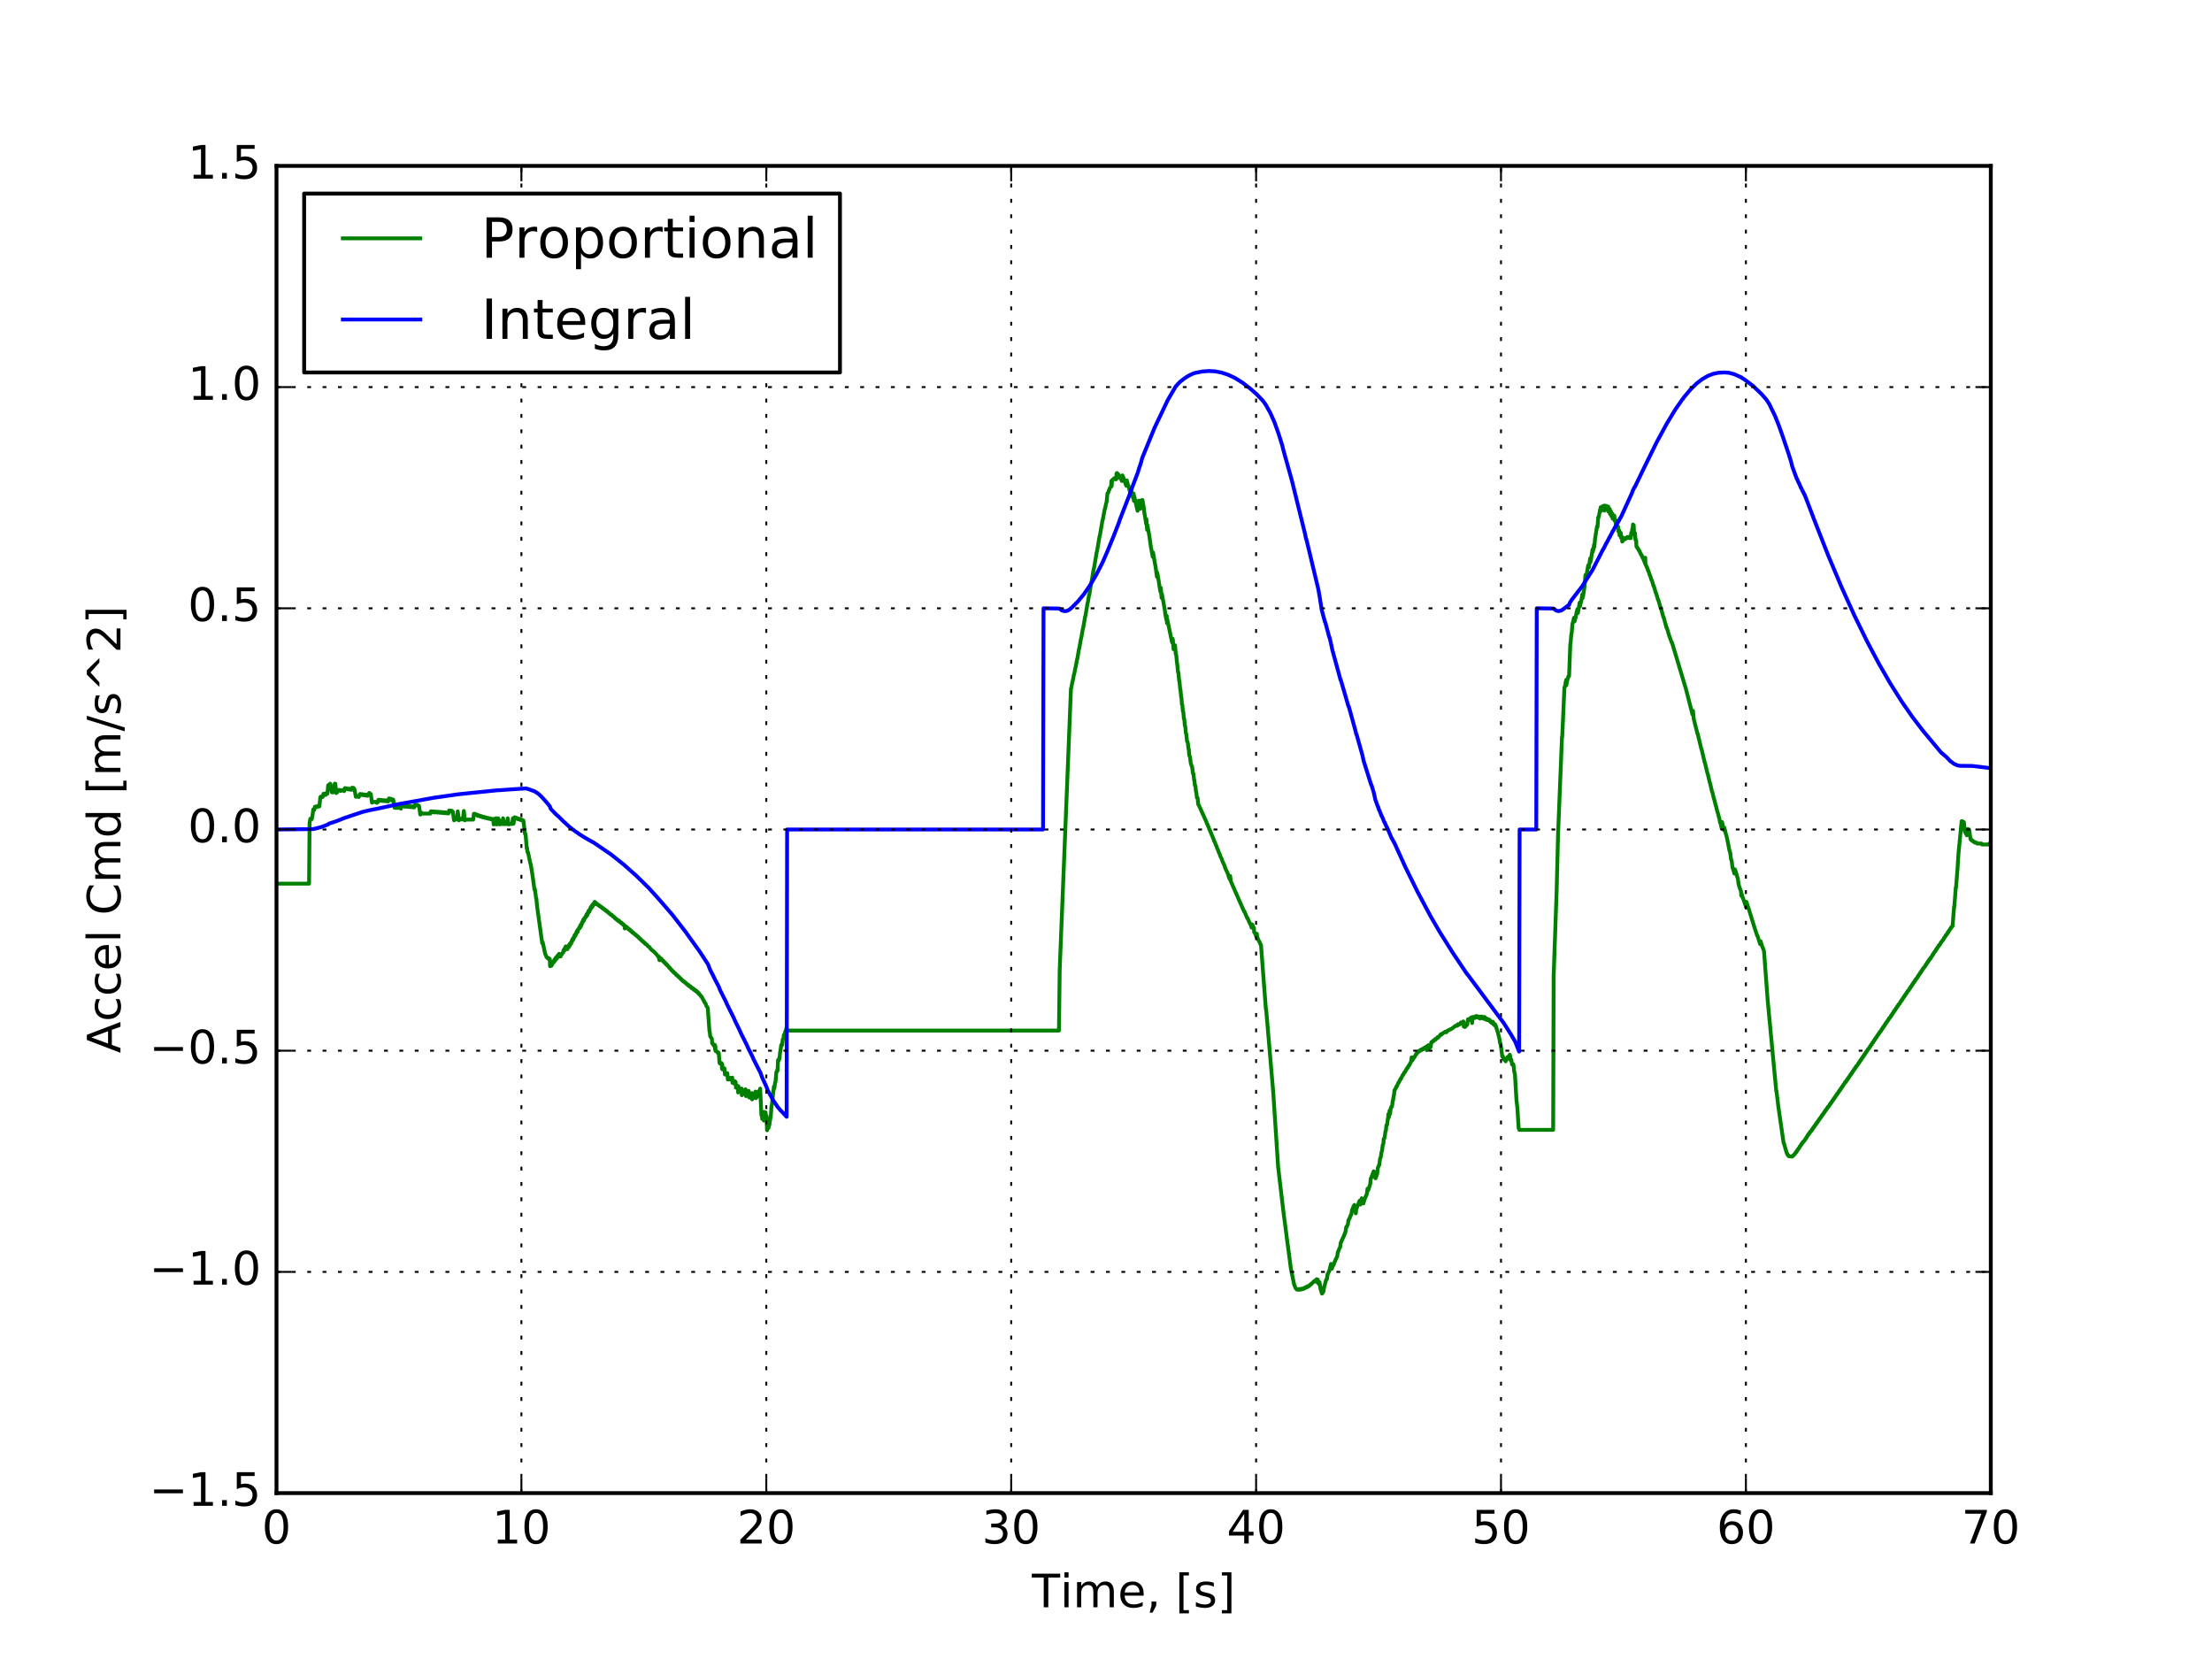 <?xml version="1.0" encoding="utf-8" standalone="no"?>
<!DOCTYPE svg PUBLIC "-//W3C//DTD SVG 1.1//EN"
  "http://www.w3.org/Graphics/SVG/1.1/DTD/svg11.dtd">
<!-- Created with matplotlib (http://matplotlib.org/) -->
<svg height="432pt" version="1.1" viewBox="0 0 576 432" width="576pt" xmlns="http://www.w3.org/2000/svg" xmlns:xlink="http://www.w3.org/1999/xlink">
 <defs>
  <style type="text/css">
*{stroke-linecap:butt;stroke-linejoin:round;stroke-miterlimit:100000;}
  </style>
 </defs>
 <g id="figure_1">
  <g id="patch_1">
   <path d="M 0 432 
L 576 432 
L 576 0 
L 0 0 
z
" style="fill:#ffffff;"/>
  </g>
  <g id="axes_1">
   <g id="patch_2">
    <path d="M 72 388.8 
L 518.4 388.8 
L 518.4 43.2 
L 72 43.2 
z
" style="fill:#ffffff;"/>
   </g>
   <g id="line2d_1">
    <path clip-path="url(#pb57eb7cb2e)" d="M 72.064 230.102 
L 80.482 230.102 
L 80.609 214.351 
L 80.8 213.209 
L 80.992 213.166 
L 81.183 213.317 
L 81.374 212.371 
L 81.566 210.778 
L 81.629 210.973 
L 81.757 210.734 
L 81.821 210.929 
L 82.012 210.06 
L 82.14 210.06 
L 82.203 210.256 
L 82.267 210.016 
L 82.331 210.212 
L 82.459 209.973 
L 82.522 210.168 
L 82.65 209.929 
L 82.841 209.842 
L 82.905 210.037 
L 83.032 209.798 
L 83.096 209.798 
L 83.16 209.993 
L 83.415 207.594 
L 83.479 207.692 
L 83.543 207.452 
L 83.606 207.648 
L 83.734 207.409 
L 83.861 207.365 
L 83.989 207.56 
L 84.244 206.69 
L 84.372 207.081 
L 84.499 206.842 
L 84.563 206.842 
L 84.691 206.602 
L 84.818 206.993 
L 84.946 206.754 
L 85.264 206.666 
L 85.456 204.452 
L 85.52 204.647 
L 85.902 204.647 
L 85.966 204.06 
L 86.03 204.3 
L 86.093 204.3 
L 86.412 206.318 
L 86.795 206.318 
L 86.986 205.365 
L 87.178 204.06 
L 87.305 204.06 
L 87.56 206.514 
L 87.688 206.318 
L 87.815 206.318 
L 87.943 205.731 
L 88.581 205.731 
L 88.708 205.971 
L 88.772 205.971 
L 88.899 205.775 
L 89.473 205.775 
L 89.601 206.015 
L 89.792 205.232 
L 89.92 205.232 
L 90.047 205.472 
L 90.175 205.472 
L 90.302 205.276 
L 90.43 205.516 
L 90.876 205.56 
L 90.94 205.365 
L 91.068 205.604 
L 91.195 205.604 
L 91.259 205.409 
L 91.387 205.648 
L 91.578 205.648 
L 91.705 205.106 
L 91.833 205.247 
L 92.024 205.15 
L 92.279 205.433 
L 92.662 207.494 
L 92.789 207.298 
L 93.236 207.298 
L 93.363 207.538 
L 93.427 207.538 
L 93.746 206.756 
L 93.81 206.756 
L 93.937 206.995 
L 94.001 206.995 
L 94.129 206.8 
L 94.256 206.8 
L 94.384 207.039 
L 94.511 207.039 
L 94.575 206.844 
L 94.703 207.083 
L 94.83 206.888 
L 94.894 206.888 
L 95.021 207.127 
L 95.149 207.127 
L 95.213 206.932 
L 95.34 207.171 
L 95.468 207.171 
L 95.532 206.976 
L 95.659 207.215 
L 95.723 207.215 
L 95.978 206.673 
L 96.042 206.673 
L 96.169 206.478 
L 96.297 206.717 
L 96.361 206.717 
L 96.424 206.859 
L 96.488 206.761 
L 96.552 206.761 
L 96.871 209.015 
L 96.998 208.82 
L 97.955 208.82 
L 98.083 209.059 
L 98.338 208.864 
L 98.401 208.864 
L 98.529 208.277 
L 98.912 208.277 
L 99.039 208.517 
L 99.103 208.517 
L 99.23 208.322 
L 99.422 208.322 
L 99.549 208.561 
L 99.613 208.561 
L 99.741 208.366 
L 99.932 208.366 
L 100.059 208.605 
L 100.187 208.605 
L 100.315 208.41 
L 100.442 208.41 
L 100.57 208.649 
L 100.825 208.454 
L 100.952 208.693 
L 101.08 208.693 
L 101.144 208.498 
L 101.271 207.912 
L 101.399 208.151 
L 101.462 208.151 
L 101.526 207.956 
L 101.654 208.195 
L 101.717 208.195 
L 101.781 208 
L 101.909 208.239 
L 102.036 208.239 
L 102.1 208.478 
L 102.291 208.186 
L 102.355 208.186 
L 102.419 208.327 
L 102.738 210.34 
L 104.332 210.34 
L 104.396 210.579 
L 104.523 209.993 
L 104.587 209.993 
L 104.715 209.798 
L 105.161 209.798 
L 105.289 210.037 
L 105.416 210.037 
L 105.544 209.842 
L 105.735 209.842 
L 105.863 210.081 
L 105.99 210.081 
L 106.118 209.886 
L 106.245 209.886 
L 106.373 210.125 
L 106.5 210.125 
L 106.628 209.93 
L 106.755 209.93 
L 106.883 210.169 
L 107.011 210.169 
L 107.138 209.975 
L 107.266 209.975 
L 107.393 210.213 
L 107.521 210.213 
L 107.648 210.019 
L 107.776 210.019 
L 107.84 210.258 
L 107.967 209.672 
L 108.031 209.672 
L 108.158 209.477 
L 108.286 209.716 
L 108.669 209.76 
L 108.732 209.565 
L 108.86 209.804 
L 109.115 209.848 
L 109.434 212.098 
L 109.498 212.098 
L 109.753 211.665 
L 109.816 211.665 
L 109.944 211.859 
L 112.048 211.859 
L 112.176 211.273 
L 112.431 211.273 
L 112.559 211.512 
L 112.686 211.512 
L 112.814 211.317 
L 113.069 211.317 
L 113.196 211.556 
L 113.324 211.556 
L 113.451 211.362 
L 113.77 211.362 
L 113.898 211.6 
L 114.025 211.6 
L 114.153 211.406 
L 114.408 211.406 
L 114.536 211.645 
L 114.663 211.645 
L 114.791 211.45 
L 114.982 211.45 
L 115.109 211.689 
L 115.237 211.591 
L 115.428 211.494 
L 115.556 211.733 
L 115.747 211.733 
L 115.875 211.538 
L 116.002 211.538 
L 116.13 211.777 
L 116.257 211.777 
L 116.385 211.582 
L 116.512 211.582 
L 116.64 211.821 
L 116.768 211.821 
L 116.831 211.626 
L 116.959 211.04 
L 117.086 211.279 
L 117.214 211.279 
L 117.341 211.085 
L 117.469 211.323 
L 117.597 211.323 
L 117.66 211.129 
L 117.788 211.367 
L 117.915 211.367 
L 118.234 213.616 
L 118.362 213.421 
L 118.489 213.421 
L 118.617 213.183 
L 118.744 213.183 
L 118.872 213.377 
L 119 213.377 
L 119.191 211.285 
L 119.51 213.616 
L 119.765 213.183 
L 119.829 213.183 
L 119.956 213.377 
L 120.53 213.377 
L 120.785 211.173 
L 121.04 213.616 
L 121.168 213.421 
L 123.208 213.421 
L 123.4 211.911 
L 123.655 211.911 
L 123.782 212.15 
L 123.974 212.043 
L 124.101 212.282 
L 124.293 212.175 
L 124.42 212.414 
L 124.675 212.307 
L 124.803 212.546 
L 125.122 212.439 
L 125.249 212.678 
L 125.504 212.571 
L 125.632 212.81 
L 126.014 212.703 
L 126.142 212.942 
L 126.525 212.835 
L 126.652 213.074 
L 127.099 212.967 
L 127.226 213.206 
L 127.672 213.099 
L 127.8 213.338 
L 128.374 213.231 
L 128.501 214.05 
L 128.565 214.677 
L 128.629 214.571 
L 128.884 214.571 
L 128.948 214.332 
L 129.075 213.082 
L 129.139 213.082 
L 129.331 214.677 
L 129.522 214.571 
L 129.586 214.332 
L 129.713 213.082 
L 129.904 213.47 
L 130.096 214.677 
L 130.287 214.571 
L 130.733 214.571 
L 130.797 214.332 
L 130.989 213.082 
L 131.244 214.624 
L 131.307 214.571 
L 131.945 214.571 
L 132.009 214.332 
L 132.2 213.082 
L 132.328 213.9 
L 132.455 214.677 
L 132.647 214.571 
L 133.348 214.571 
L 133.412 214.332 
L 133.539 213.082 
L 133.603 213.32 
L 133.731 214.48 
L 133.986 212.814 
L 134.05 212.814 
L 134.177 213.053 
L 134.432 212.946 
L 134.56 213.185 
L 134.751 213.078 
L 134.879 213.317 
L 135.197 213.21 
L 135.325 213.449 
L 135.58 213.343 
L 135.708 213.581 
L 135.963 213.475 
L 136.09 213.713 
L 136.282 213.66 
L 136.728 217.216 
L 136.856 217.217 
L 137.174 221.003 
L 137.238 220.766 
L 137.366 221.925 
L 137.429 221.827 
L 137.493 221.932 
L 138.131 224.972 
L 138.195 224.972 
L 138.705 228.214 
L 139.151 231.493 
L 139.215 231.718 
L 139.279 231.486 
L 139.598 233.913 
L 139.661 233.913 
L 139.853 235.998 
L 141.192 245.625 
L 141.32 245.352 
L 141.957 248.38 
L 142.085 248.595 
L 142.276 249.156 
L 142.34 249.152 
L 142.531 249.477 
L 142.595 249.348 
L 142.659 249.457 
L 142.786 249.674 
L 142.978 249.527 
L 143.169 249.729 
L 143.233 251.598 
L 143.296 251.511 
L 143.488 251.255 
L 143.615 251.477 
L 143.679 251.015 
L 143.743 251.126 
L 143.87 251 
L 143.934 250.397 
L 143.998 250.51 
L 144.062 250.622 
L 144.253 250.483 
L 144.317 250.483 
L 144.381 249.881 
L 144.444 249.994 
L 144.508 250.108 
L 144.636 249.983 
L 144.699 249.381 
L 144.763 249.495 
L 144.827 249.371 
L 144.891 249.485 
L 145.018 249.6 
L 145.146 248.875 
L 145.21 248.99 
L 145.592 248.375 
L 145.656 249.085 
L 145.72 248.485 
L 145.784 249.079 
L 145.847 248.957 
L 145.975 249.074 
L 146.039 248.474 
L 146.102 248.591 
L 146.166 248.47 
L 146.23 248.587 
L 146.613 247.983 
L 146.676 247.983 
L 146.74 247.384 
L 146.804 247.503 
L 146.868 247.622 
L 146.995 247.502 
L 147.059 246.904 
L 147.123 247.024 
L 147.187 246.904 
L 147.25 247.024 
L 147.314 246.426 
L 147.442 247.146 
L 147.569 247.149 
L 147.633 247.03 
L 147.76 247.151 
L 147.824 246.554 
L 147.888 246.676 
L 147.952 246.558 
L 148.079 246.68 
L 148.143 246.083 
L 148.207 246.206 
L 148.271 246.088 
L 148.398 246.211 
L 148.462 245.615 
L 148.526 245.738 
L 148.589 245.621 
L 148.717 245.745 
L 148.845 245.033 
L 148.972 245.157 
L 149.036 244.561 
L 149.1 244.686 
L 149.163 244.571 
L 149.291 244.696 
L 149.355 244.1 
L 149.419 244.226 
L 149.546 244.111 
L 149.61 243.516 
L 149.674 243.642 
L 149.737 243.528 
L 149.865 243.654 
L 149.929 243.059 
L 149.992 243.186 
L 150.12 243.073 
L 150.184 242.478 
L 150.248 242.606 
L 150.311 242.733 
L 150.375 242.62 
L 150.439 242.62 
L 150.503 242.026 
L 150.566 242.154 
L 150.821 241.577 
L 150.885 241.706 
L 150.949 241.706 
L 151.077 241.001 
L 151.268 241.261 
L 151.395 240.557 
L 151.523 240.687 
L 151.587 240.095 
L 151.651 240.226 
L 151.778 240.115 
L 151.842 239.523 
L 151.906 239.655 
L 151.969 239.786 
L 152.033 239.677 
L 152.097 239.677 
L 152.161 239.085 
L 152.224 239.217 
L 152.48 238.649 
L 152.607 238.782 
L 152.735 238.083 
L 152.926 238.35 
L 153.053 237.652 
L 153.181 237.786 
L 153.245 237.196 
L 153.309 237.331 
L 153.372 237.224 
L 153.5 237.359 
L 153.627 236.663 
L 153.755 236.799 
L 153.819 236.209 
L 153.883 236.345 
L 153.946 236.24 
L 154.074 236.376 
L 154.138 235.787 
L 154.201 235.924 
L 154.265 235.819 
L 154.393 235.956 
L 154.456 235.367 
L 154.52 235.505 
L 154.584 235.401 
L 154.712 235.539 
L 154.839 234.847 
L 155.094 235.161 
L 155.158 235.058 
L 155.477 235.516 
L 155.541 235.414 
L 155.796 235.735 
L 155.859 235.633 
L 156.115 235.958 
L 156.178 235.857 
L 156.433 236.185 
L 156.497 236.085 
L 156.752 236.416 
L 156.816 236.317 
L 157.071 236.651 
L 157.135 236.552 
L 157.39 236.89 
L 157.454 236.792 
L 157.709 237.133 
L 157.773 237.036 
L 158.028 237.379 
L 158.091 237.283 
L 158.347 237.63 
L 158.41 237.535 
L 158.665 237.896 
L 158.729 237.805 
L 158.984 238.17 
L 159.048 238.083 
L 159.239 238.313 
L 159.303 238.228 
L 159.558 238.62 
L 159.622 238.536 
L 159.813 238.787 
L 159.877 238.708 
L 160.132 239.128 
L 160.196 239.05 
L 160.387 239.318 
L 160.451 239.246 
L 160.642 239.521 
L 160.706 239.451 
L 160.897 239.729 
L 160.961 239.664 
L 161.025 239.843 
L 161.089 239.78 
L 161.152 239.716 
L 161.344 240.014 
L 161.408 239.951 
L 161.599 240.258 
L 161.663 240.201 
L 161.726 240.389 
L 161.79 240.333 
L 161.854 240.277 
L 162.045 240.6 
L 162.109 240.545 
L 162.173 240.736 
L 162.237 240.682 
L 162.3 240.633 
L 162.492 240.978 
L 162.555 240.93 
L 162.619 241.081 
L 162.683 241.769 
L 162.747 241.722 
L 162.811 241.722 
L 162.874 241.186 
L 162.938 241.385 
L 163.066 241.306 
L 163.129 241.511 
L 163.193 241.473 
L 163.257 241.434 
L 163.448 241.81 
L 163.576 241.735 
L 163.64 241.944 
L 163.703 241.913 
L 163.767 241.882 
L 163.831 242.097 
L 163.895 242.067 
L 163.958 242.037 
L 164.022 242.254 
L 164.086 242.225 
L 164.15 242.197 
L 164.213 242.413 
L 164.277 242.385 
L 164.341 242.358 
L 164.405 242.576 
L 164.469 242.555 
L 164.532 242.534 
L 164.596 242.759 
L 164.66 242.739 
L 164.724 242.719 
L 164.787 242.945 
L 164.851 242.926 
L 164.979 242.889 
L 165.106 243.1 
L 165.17 243.083 
L 165.298 243.308 
L 165.425 243.289 
L 165.553 243.516 
L 165.68 243.5 
L 165.808 243.731 
L 165.935 243.717 
L 166.063 243.957 
L 166.19 243.959 
L 166.318 244.209 
L 166.445 244.214 
L 166.573 244.467 
L 166.764 244.481 
L 166.892 244.745 
L 167.083 244.784 
L 167.211 245.059 
L 167.466 245.121 
L 167.593 245.402 
L 167.912 245.514 
L 168.04 245.815 
L 168.486 246.018 
L 168.677 246.36 
L 169.188 246.686 
L 169.379 247.067 
L 170.399 247.935 
L 171.101 248.679 
L 171.356 249.065 
L 171.483 249.225 
L 171.547 249.057 
L 171.675 249.965 
L 171.802 250.047 
L 171.866 249.387 
L 171.93 249.473 
L 172.185 249.828 
L 172.249 249.675 
L 172.312 249.772 
L 172.695 250.368 
L 172.759 250.221 
L 172.823 250.324 
L 173.078 250.742 
L 173.141 250.599 
L 173.205 250.707 
L 173.46 251.144 
L 173.524 251.008 
L 173.588 251.121 
L 173.779 251.461 
L 173.843 251.335 
L 174.353 252.101 
L 174.417 251.982 
L 174.863 252.666 
L 174.927 252.552 
L 175.31 253.124 
L 175.373 253.014 
L 175.692 253.465 
L 175.756 253.358 
L 176.075 253.862 
L 176.139 253.764 
L 176.394 254.133 
L 176.458 254.038 
L 176.713 254.418 
L 176.776 254.327 
L 177.032 254.718 
L 177.095 254.631 
L 177.35 255.034 
L 177.414 254.95 
L 177.669 255.369 
L 177.733 255.286 
L 177.924 255.545 
L 177.988 255.466 
L 178.179 255.735 
L 178.243 255.658 
L 178.435 255.935 
L 178.498 255.862 
L 178.69 256.153 
L 178.753 256.082 
L 178.945 256.377 
L 179.008 256.311 
L 179.2 256.618 
L 179.327 256.494 
L 179.519 256.812 
L 179.582 256.752 
L 179.646 256.945 
L 179.71 256.887 
L 179.774 256.829 
L 179.965 257.165 
L 180.029 257.112 
L 180.093 257.31 
L 180.156 257.26 
L 180.22 257.209 
L 180.284 257.41 
L 180.348 257.362 
L 180.411 257.313 
L 180.603 257.68 
L 180.73 257.59 
L 180.794 257.802 
L 180.858 257.761 
L 180.922 257.721 
L 180.985 257.935 
L 181.049 257.898 
L 181.113 257.859 
L 181.177 258.073 
L 181.24 258.037 
L 181.304 258.002 
L 181.368 258.221 
L 181.432 258.189 
L 181.496 258.16 
L 181.559 258.383 
L 181.623 258.352 
L 181.687 258.322 
L 181.751 258.585 
L 181.814 258.557 
L 181.942 258.565 
L 182.006 258.857 
L 182.069 258.837 
L 182.133 258.815 
L 182.261 259.09 
L 182.325 259.072 
L 182.452 259.355 
L 182.58 259.412 
L 182.643 259.442 
L 182.835 259.849 
L 182.962 259.985 
L 183.154 260.418 
L 183.281 260.571 
L 183.472 261.027 
L 183.728 261.297 
L 183.919 261.924 
L 184.174 262.248 
L 184.301 262.462 
L 184.748 268.6 
L 184.812 268.679 
L 184.939 269.86 
L 185.131 270.121 
L 185.386 270.572 
L 185.449 271.705 
L 185.513 271.536 
L 185.832 272.193 
L 185.896 272.3 
L 186.023 272.158 
L 186.087 272.256 
L 186.151 272.089 
L 186.215 273.364 
L 186.278 272.404 
L 186.342 273.692 
L 186.406 273.536 
L 186.725 273.95 
L 186.789 273.917 
L 186.98 274.268 
L 187.044 274.032 
L 187.107 274.152 
L 187.171 274.271 
L 187.363 276.805 
L 187.426 276.92 
L 187.49 276.78 
L 187.681 277.047 
L 187.873 276.809 
L 187.936 276.94 
L 188 278.323 
L 188.064 277.071 
L 188.128 278.469 
L 188.192 278.336 
L 188.255 278.203 
L 188.447 278.514 
L 188.51 278.385 
L 188.574 278.565 
L 188.638 278.197 
L 188.702 278.491 
L 188.765 279.777 
L 188.829 279.646 
L 188.893 279.514 
L 188.957 279.822 
L 189.021 279.696 
L 189.084 279.888 
L 189.148 279.768 
L 189.212 279.647 
L 189.276 279.975 
L 189.403 279.475 
L 189.531 281.119 
L 189.658 280.874 
L 189.722 280.918 
L 189.786 281.094 
L 189.85 280.977 
L 189.913 281.03 
L 189.977 280.921 
L 190.041 281.104 
L 190.168 280.659 
L 190.424 280.844 
L 190.487 280.738 
L 190.551 280.929 
L 190.679 280.615 
L 190.742 281.991 
L 190.806 281.876 
L 190.87 281.945 
L 190.934 281.837 
L 191.061 282.11 
L 191.316 281.516 
L 191.38 281.902 
L 191.444 281.8 
L 191.508 281.697 
L 191.571 281.791 
L 191.635 283.232 
L 191.699 283.14 
L 191.763 283.047 
L 191.827 283.158 
L 191.954 282.678 
L 192.018 282.994 
L 192.082 282.899 
L 192.145 283.015 
L 192.209 284.488 
L 192.273 282.845 
L 192.337 284.235 
L 192.4 284.142 
L 192.528 283.954 
L 192.592 284.079 
L 192.719 283.824 
L 192.783 283.961 
L 192.847 283.886 
L 192.911 283.502 
L 192.974 283.63 
L 193.102 283.457 
L 193.166 285.199 
L 193.229 285.127 
L 193.293 285.053 
L 193.485 284.439 
L 193.74 284.269 
L 193.803 284.438 
L 193.995 283.798 
L 194.122 283.649 
L 194.186 283.824 
L 194.25 285.411 
L 194.314 285.351 
L 194.377 285.29 
L 194.569 284.592 
L 194.632 284.782 
L 194.696 284.723 
L 194.888 284.472 
L 194.951 284.067 
L 195.015 285.67 
L 195.079 285.6 
L 195.143 285.806 
L 195.206 285.751 
L 195.27 285.694 
L 195.461 285.108 
L 195.525 285.255 
L 195.717 284.752 
L 195.78 284.636 
L 195.844 286.286 
L 195.908 285.88 
L 195.972 285.816 
L 196.035 286.002 
L 196.291 285.046 
L 196.354 284.985 
L 196.418 285.231 
L 196.482 285.188 
L 196.737 284.248 
L 196.801 285.95 
L 196.864 285.896 
L 197.056 285.718 
L 197.247 285.168 
L 197.438 284.997 
L 197.566 284.146 
L 197.63 284.419 
L 197.757 283.977 
L 197.885 283.869 
L 197.949 283.473 
L 198.267 290.413 
L 198.395 289.541 
L 198.459 291.339 
L 198.523 291.305 
L 198.65 290.5 
L 198.714 290.859 
L 198.841 290.008 
L 198.905 291.797 
L 198.969 289.545 
L 199.033 291.381 
L 199.096 290.986 
L 199.224 290.512 
L 199.288 290.479 
L 199.352 289.662 
L 199.415 291.486 
L 199.479 291.444 
L 199.607 290.562 
L 199.734 294.325 
L 199.798 293.849 
L 200.053 291.949 
L 200.117 293.739 
L 200.181 293.092 
L 200.308 293.032 
L 200.627 291.001 
L 200.691 291.001 
L 200.882 288.087 
L 201.01 287.624 
L 201.52 282.925 
L 201.584 282.925 
L 201.647 283.35 
L 201.839 281.888 
L 201.902 281.877 
L 201.966 281.489 
L 202.157 279.169 
L 202.285 279.059 
L 202.413 278.532 
L 202.476 278.808 
L 202.604 276.014 
L 202.731 276.257 
L 202.795 276.125 
L 202.923 275.505 
L 202.987 275.684 
L 203.114 274.086 
L 203.178 273.944 
L 203.433 272.077 
L 203.497 272.295 
L 203.688 272.072 
L 203.816 270.677 
L 204.007 270.468 
L 204.134 269.432 
L 204.198 269.668 
L 204.262 269.603 
L 204.326 269.603 
L 204.453 268.592 
L 204.517 268.535 
L 204.645 268.772 
L 204.708 267.899 
L 204.772 268.115 
L 204.9 268.354 
L 275.75 268.354 
L 275.941 252.534 
L 278.875 179.321 
L 278.938 179.21 
L 279.257 177.517 
L 279.321 177.404 
L 279.64 175.708 
L 279.704 175.597 
L 280.022 173.914 
L 280.086 173.805 
L 280.469 171.654 
L 280.533 171.547 
L 280.979 168.937 
L 281.043 168.834 
L 281.489 166.251 
L 281.553 166.15 
L 281.999 163.595 
L 282.063 163.498 
L 282.573 160.502 
L 282.637 160.403 
L 283.211 156.952 
L 283.275 156.858 
L 283.594 154.92 
L 283.657 154.92 
L 284.104 151.994 
L 284.168 151.905 
L 284.805 148.108 
L 284.869 148.02 
L 285.571 143.803 
L 285.634 143.72 
L 286.336 139.574 
L 286.4 139.496 
L 287.101 135.393 
L 287.165 135.316 
L 287.675 132.562 
L 287.739 132.489 
L 288.058 130.984 
L 288.121 130.913 
L 288.185 130.486 
L 288.376 128.495 
L 288.568 128.291 
L 288.759 127.667 
L 288.823 127.601 
L 289.014 127.049 
L 289.333 126.726 
L 289.397 125.25 
L 289.461 126.598 
L 289.588 125.063 
L 290.162 124.528 
L 290.226 124.765 
L 290.29 124.709 
L 290.481 124.542 
L 290.545 124.835 
L 290.608 124.78 
L 290.672 124.725 
L 290.736 123.28 
L 290.8 124.616 
L 290.864 123.173 
L 290.927 123.467 
L 291.055 123.362 
L 291.119 123.655 
L 291.182 123.603 
L 291.246 123.554 
L 291.437 124.05 
L 291.501 124.002 
L 291.693 124.545 
L 291.82 124.45 
L 292.011 124.992 
L 292.075 124.949 
L 292.139 125.246 
L 292.267 123.798 
L 292.458 124.353 
L 292.522 124.311 
L 292.84 125.416 
L 292.904 125.379 
L 293.159 126.238 
L 293.223 126.201 
L 293.287 126.499 
L 293.351 126.462 
L 293.414 125.085 
L 293.478 125.384 
L 293.797 126.551 
L 293.861 126.519 
L 294.435 128.854 
L 294.499 127.51 
L 294.562 129.126 
L 294.626 127.784 
L 294.69 128.085 
L 295.136 129.841 
L 295.2 128.515 
L 295.264 130.443 
L 295.328 129.12 
L 296.22 133.011 
L 296.412 131.035 
L 296.475 131.644 
L 296.539 130.357 
L 296.603 130.661 
L 296.922 132.498 
L 296.986 131.225 
L 297.049 131.531 
L 297.113 132.143 
L 297.304 130.231 
L 297.432 131.473 
L 297.496 130.216 
L 297.56 130.526 
L 297.815 132.082 
L 298.006 133.63 
L 298.325 135.488 
L 298.452 136.411 
L 298.516 135.188 
L 298.707 137.953 
L 298.771 136.737 
L 298.835 137.046 
L 299.281 139.512 
L 299.664 142.268 
L 300.174 145.017 
L 300.238 143.846 
L 300.302 144.152 
L 300.557 145.674 
L 300.939 147.8 
L 301.258 150.204 
L 301.322 149.069 
L 301.386 149.375 
L 301.705 151.181 
L 302.024 153.287 
L 302.215 154.192 
L 302.279 153.085 
L 302.47 155.678 
L 302.534 154.578 
L 302.597 154.879 
L 302.98 156.966 
L 303.235 158.443 
L 303.299 158.743 
L 303.49 160.21 
L 303.745 161.4 
L 303.809 160.338 
L 303.873 162.264 
L 303.937 161.206 
L 305.212 167.303 
L 305.276 166.273 
L 305.34 166.521 
L 305.403 166.521 
L 305.595 169.061 
L 305.659 168.293 
L 305.722 168.547 
L 305.85 169.056 
L 305.977 168.037 
L 306.169 170.345 
L 306.232 170.345 
L 306.296 170.606 
L 306.488 172.66 
L 306.551 172.925 
L 306.743 174.997 
L 306.806 174.997 
L 306.87 175.265 
L 307.061 177.351 
L 307.125 177.351 
L 307.317 179.441 
L 307.38 179.441 
L 307.572 181.544 
L 307.635 181.544 
L 307.763 183.37 
L 307.827 183.37 
L 307.891 183.651 
L 308.018 185.229 
L 308.082 185.229 
L 308.146 185.515 
L 308.273 187.099 
L 308.337 187.099 
L 308.401 187.386 
L 308.528 188.972 
L 308.592 188.972 
L 308.656 189.264 
L 308.783 190.858 
L 308.911 191.151 
L 309.102 193.043 
L 309.166 193.087 
L 309.293 193.383 
L 309.485 195.037 
L 309.549 195.037 
L 309.676 196.646 
L 309.804 196.999 
L 309.867 196.999 
L 310.059 198.664 
L 310.378 199.702 
L 310.441 199.702 
L 310.633 201.385 
L 310.76 201.445 
L 310.952 203.135 
L 311.015 203.135 
L 311.143 204.519 
L 311.27 204.585 
L 311.462 206.289 
L 311.525 206.289 
L 311.653 207.677 
L 311.844 207.747 
L 312.036 209.534 
L 312.227 209.76 
L 312.418 210.239 
L 312.482 210.317 
L 312.673 210.802 
L 312.737 210.881 
L 312.928 211.371 
L 312.992 211.453 
L 313.184 211.95 
L 313.311 212.122 
L 313.502 212.631 
L 313.566 212.719 
L 313.757 213.234 
L 313.885 213.414 
L 314.076 213.935 
L 314.14 214.027 
L 314.331 214.553 
L 314.459 214.746 
L 314.65 215.286 
L 314.714 215.384 
L 314.905 215.93 
L 315.033 216.131 
L 315.224 216.682 
L 315.352 216.888 
L 315.543 217.446 
L 315.671 217.66 
L 315.862 218.232 
L 315.989 218.451 
L 316.181 219.029 
L 316.372 219.364 
L 316.563 219.949 
L 316.755 220.292 
L 316.946 220.89 
L 317.137 221.248 
L 317.329 221.855 
L 317.584 222.343 
L 317.775 222.959 
L 318.158 223.712 
L 318.349 224.343 
L 318.859 225.398 
L 319.051 226.045 
L 319.752 227.552 
L 319.943 228.221 
L 320.198 228.939 
L 320.326 228.108 
L 320.517 229.522 
L 323.961 237.346 
L 324.025 237.274 
L 324.79 239.114 
L 324.854 239.05 
L 325.428 240.416 
L 325.491 240.355 
L 325.938 241.569 
L 326.065 240.734 
L 326.448 241.602 
L 326.512 241.602 
L 326.576 242.749 
L 326.639 242.695 
L 327.022 243.583 
L 327.086 243.533 
L 327.149 243.912 
L 327.277 243.143 
L 327.405 244.249 
L 327.468 244.203 
L 327.851 245.161 
L 327.915 245.128 
L 328.234 245.942 
L 328.297 245.918 
L 328.361 246.133 
L 328.999 254.491 
L 329.637 262.827 
L 329.7 262.827 
L 331.55 284.466 
L 332.825 303.888 
L 334.292 316.304 
L 334.547 318.158 
L 335.248 323.613 
L 335.504 325.47 
L 336.141 330.349 
L 336.97 334.421 
L 337.353 335.389 
L 337.672 335.793 
L 337.736 335.686 
L 337.927 335.836 
L 337.991 335.735 
L 338.054 335.868 
L 338.118 335.767 
L 338.182 335.665 
L 338.373 335.832 
L 338.501 335.631 
L 338.692 335.809 
L 338.82 335.618 
L 338.883 335.758 
L 338.947 335.663 
L 339.011 335.568 
L 339.075 335.708 
L 339.139 335.613 
L 339.202 335.519 
L 339.266 335.66 
L 339.33 335.565 
L 339.394 335.472 
L 339.457 335.618 
L 339.521 335.529 
L 339.649 335.351 
L 339.712 335.498 
L 339.776 335.41 
L 340.095 335.119 
L 340.159 335.119 
L 340.223 335.267 
L 340.286 335.185 
L 340.478 334.939 
L 340.541 335.093 
L 340.605 335.012 
L 340.733 334.85 
L 340.797 334.924 
L 340.924 334.844 
L 341.307 334.38 
L 341.371 334.468 
L 341.434 334.394 
L 342.2 333.6 
L 342.263 333.771 
L 342.327 333.704 
L 342.837 333.117 
L 342.901 333.764 
L 342.965 333.4 
L 343.029 333.336 
L 343.092 333.984 
L 343.156 333.211 
L 343.22 333.859 
L 343.284 333.796 
L 343.347 333.681 
L 343.411 334.336 
L 343.475 334.279 
L 343.603 333.873 
L 343.858 335.675 
L 343.921 335.62 
L 344.113 336.535 
L 344.176 336.19 
L 344.24 336.849 
L 344.304 336.795 
L 344.368 336.742 
L 344.559 336.346 
L 344.623 336.346 
L 344.814 335.005 
L 344.878 334.954 
L 345.324 333.228 
L 345.516 333.141 
L 345.707 331.782 
L 345.771 331.782 
L 346.026 331.139 
L 346.09 331.099 
L 346.6 329.116 
L 346.791 330.396 
L 347.11 329.495 
L 347.237 329.424 
L 347.556 328.533 
L 347.62 328.499 
L 347.811 327.921 
L 347.875 327.888 
L 348.13 327.28 
L 348.194 327.249 
L 348.385 325.96 
L 348.449 325.96 
L 348.768 325.095 
L 348.832 325.067 
L 348.959 324.772 
L 349.151 323.518 
L 349.214 323.492 
L 349.406 322.94 
L 349.469 322.921 
L 349.661 322.386 
L 349.725 322.368 
L 349.916 321.836 
L 349.98 321.82 
L 350.235 321.036 
L 350.299 321.022 
L 350.362 320.767 
L 350.554 319.523 
L 350.681 319.511 
L 350.872 318.993 
L 350.936 318.982 
L 351 318.73 
L 351.128 317.745 
L 351.191 317.745 
L 351.383 317.236 
L 351.446 317.228 
L 351.701 316.475 
L 351.765 316.469 
L 351.893 316.215 
L 352.084 314.993 
L 352.148 314.993 
L 352.403 314.255 
L 352.467 314.253 
L 352.658 313.765 
L 352.913 315.464 
L 352.977 315.223 
L 353.041 315.954 
L 353.168 314.748 
L 353.232 314.748 
L 353.551 313.799 
L 353.615 313.805 
L 353.933 312.868 
L 353.997 312.876 
L 354.061 312.651 
L 354.252 313.661 
L 354.38 312.467 
L 354.444 313.209 
L 354.571 312.018 
L 354.699 312.76 
L 354.763 312.3 
L 354.826 313.058 
L 354.89 312.829 
L 354.954 312.599 
L 355.018 313.361 
L 355.081 313.134 
L 355.592 311.572 
L 355.655 311.591 
L 355.91 310.922 
L 356.102 309.526 
L 356.165 310.063 
L 356.229 309.843 
L 356.293 309.868 
L 356.803 308.322 
L 356.931 306.899 
L 356.995 306.899 
L 357.696 305.007 
L 357.824 306.322 
L 357.887 306.107 
L 357.951 305.892 
L 358.142 306.788 
L 358.206 306.82 
L 358.589 305.765 
L 358.78 304.155 
L 359.099 303.37 
L 359.163 303.37 
L 359.354 301.773 
L 359.545 301.351 
L 359.737 299.984 
L 359.864 299.776 
L 360.056 298.168 
L 360.247 297.76 
L 360.311 296.568 
L 360.374 296.61 
L 360.566 296.205 
L 360.757 294.613 
L 360.885 294.412 
L 361.012 293.026 
L 361.076 293.074 
L 361.203 292.878 
L 361.395 291.3 
L 361.459 291.3 
L 361.522 290.114 
L 361.586 290.966 
L 361.65 290.966 
L 361.714 290.581 
L 361.841 289.207 
L 361.905 289.264 
L 361.969 290.066 
L 362.16 288.491 
L 362.224 288.491 
L 362.351 288.102 
L 362.415 288.156 
L 362.479 288.156 
L 362.67 286.587 
L 362.734 286.587 
L 362.925 285.272 
L 362.989 285.272 
L 363.117 283.902 
L 363.18 283.964 
L 363.627 282.913 
L 363.691 282.979 
L 364.201 281.796 
L 364.264 281.867 
L 364.711 280.897 
L 364.775 280.977 
L 365.285 279.88 
L 365.349 279.965 
L 365.795 279.082 
L 365.859 279.174 
L 366.369 278.155 
L 366.433 278.248 
L 366.879 277.376 
L 366.943 277.463 
L 367.453 276.417 
L 367.581 275.342 
L 367.644 276.188 
L 367.708 276.028 
L 367.772 276.118 
L 368.218 275.267 
L 368.282 275.364 
L 368.792 274.385 
L 368.856 274.484 
L 369.239 273.846 
L 369.302 273.753 
L 369.366 273.899 
L 369.43 273.805 
L 369.557 273.621 
L 369.621 273.769 
L 369.685 273.675 
L 369.876 273.4 
L 369.94 273.549 
L 370.004 273.459 
L 370.131 273.277 
L 370.195 273.428 
L 370.259 273.336 
L 370.387 273.157 
L 370.45 273.31 
L 370.514 273.223 
L 370.705 272.957 
L 370.769 273.112 
L 370.833 273.025 
L 371.024 272.764 
L 371.088 272.925 
L 371.152 272.839 
L 371.407 272.5 
L 371.471 272.663 
L 371.534 273.47 
L 371.598 273.378 
L 371.662 273.378 
L 371.789 273.192 
L 371.853 273.262 
L 371.917 272.168 
L 371.981 273.079 
L 372.045 272.987 
L 372.236 272.809 
L 372.3 272.887 
L 372.363 272.8 
L 372.555 272.627 
L 372.682 271.439 
L 372.746 271.352 
L 372.81 271.518 
L 372.874 271.433 
L 373.256 270.928 
L 373.32 271.1 
L 373.384 271.019 
L 373.766 270.539 
L 373.83 270.717 
L 373.894 270.642 
L 374.404 270.037 
L 374.468 270.216 
L 374.532 270.132 
L 375.233 269.273 
L 375.297 269.463 
L 375.361 269.387 
L 375.871 268.933 
L 375.998 268.914 
L 376.381 268.641 
L 376.636 268.793 
L 376.7 268.525 
L 376.764 268.572 
L 377.21 268.225 
L 377.338 268.222 
L 377.72 267.988 
L 377.848 268.008 
L 379.059 267.098 
L 379.187 267.146 
L 379.378 267.014 
L 379.506 267.074 
L 379.633 266.702 
L 379.761 266.777 
L 379.888 266.712 
L 380.016 266.803 
L 380.335 266.58 
L 380.399 266.243 
L 380.462 266.359 
L 380.717 266.243 
L 380.845 266.347 
L 380.973 266.303 
L 381.036 265.974 
L 381.1 266.11 
L 381.164 267.309 
L 381.228 267.295 
L 381.291 267.28 
L 381.419 267.428 
L 381.547 267.106 
L 381.674 267.274 
L 381.865 266.691 
L 381.993 266.837 
L 382.057 266.837 
L 382.248 265.433 
L 382.439 265.43 
L 382.503 265.604 
L 382.631 265.304 
L 382.694 265.312 
L 382.822 265.518 
L 383.013 265.01 
L 383.141 265.196 
L 383.205 264.888 
L 383.332 266.395 
L 383.396 265.118 
L 383.46 265.136 
L 383.523 265.136 
L 383.587 264.828 
L 383.651 265.035 
L 383.779 265.094 
L 383.842 264.795 
L 383.906 265.018 
L 384.034 265.101 
L 384.097 264.812 
L 384.161 264.851 
L 384.289 264.869 
L 384.352 264.568 
L 384.416 264.597 
L 384.608 264.916 
L 384.671 264.624 
L 384.735 264.666 
L 384.863 264.973 
L 384.926 264.692 
L 384.99 264.747 
L 385.054 264.802 
L 385.118 265.072 
L 385.181 264.803 
L 385.245 264.873 
L 385.309 264.943 
L 385.373 265.234 
L 385.437 264.713 
L 385.5 264.773 
L 385.819 264.983 
L 385.883 264.713 
L 385.947 264.787 
L 386.074 265.184 
L 386.138 264.928 
L 386.202 265.018 
L 386.457 265.305 
L 386.521 264.787 
L 386.584 264.866 
L 386.648 265.188 
L 386.712 264.935 
L 386.776 265.033 
L 386.84 265.13 
L 386.903 265.479 
L 386.967 265.243 
L 387.095 265.477 
L 387.158 265.237 
L 387.222 265.613 
L 387.286 265.393 
L 387.413 265.666 
L 387.477 265.443 
L 387.541 265.554 
L 387.605 265.683 
L 387.669 265.45 
L 387.732 265.577 
L 387.924 265.892 
L 387.987 265.678 
L 388.051 265.826 
L 388.243 266.215 
L 388.306 266.02 
L 388.434 266.362 
L 388.625 266.11 
L 388.689 266.273 
L 388.753 266.065 
L 388.88 266.72 
L 388.944 266.536 
L 389.008 266.724 
L 389.072 266.538 
L 389.263 267.069 
L 389.39 266.799 
L 390.092 269.057 
L 390.475 270.629 
L 390.602 271.598 
L 390.666 271.533 
L 390.73 271.8 
L 390.921 273.045 
L 391.176 275.095 
L 391.304 274.935 
L 391.559 275.878 
L 391.622 275.688 
L 391.686 275.846 
L 391.75 275.982 
L 391.814 275.715 
L 391.877 275.797 
L 392.005 275.939 
L 392.069 276.376 
L 392.196 275.646 
L 392.26 276.006 
L 392.451 275.433 
L 392.515 275.73 
L 392.579 275.243 
L 392.643 275.489 
L 393.153 274.645 
L 393.217 274.869 
L 393.344 276.062 
L 393.408 275.936 
L 393.472 276.161 
L 393.536 275.902 
L 393.727 277.181 
L 393.791 277.059 
L 393.982 277.39 
L 394.046 277.11 
L 394.109 277.336 
L 394.301 279.074 
L 394.492 279.762 
L 394.875 286.335 
L 395.13 288.59 
L 395.449 293.719 
L 395.64 294.213 
L 404.44 294.213 
L 404.568 254.128 
L 405.333 232.343 
L 405.716 217.205 
L 406.736 191.886 
L 406.8 191.886 
L 407.374 178.97 
L 407.438 178.97 
L 407.501 178.838 
L 407.82 177.046 
L 407.884 178.431 
L 407.948 177.922 
L 408.203 176.778 
L 408.267 176.646 
L 408.394 176.136 
L 408.522 176.136 
L 408.586 176.004 
L 408.904 167.681 
L 408.968 167.557 
L 409.16 165.183 
L 409.223 165.061 
L 409.287 164.564 
L 409.478 162.325 
L 409.606 162.087 
L 409.861 160.865 
L 409.925 161.87 
L 409.989 161.752 
L 410.052 161.752 
L 410.18 161.028 
L 410.244 161.028 
L 410.563 159.332 
L 410.626 159.218 
L 410.754 158.618 
L 410.881 159.618 
L 411.328 156.978 
L 411.392 156.867 
L 411.455 157.864 
L 411.519 157.384 
L 411.647 156.905 
L 411.71 156.794 
L 412.029 154.777 
L 412.093 155.771 
L 412.157 155.296 
L 412.221 155.296 
L 412.603 152.816 
L 412.795 150.188 
L 412.858 149.716 
L 412.922 150.706 
L 412.986 150.235 
L 413.05 150.235 
L 413.56 147.212 
L 413.624 147.837 
L 413.687 147.734 
L 413.751 147.734 
L 414.07 145.413 
L 414.134 146.399 
L 414.197 145.937 
L 414.261 145.937 
L 414.453 144.542 
L 414.708 143.052 
L 414.771 143.673 
L 414.835 143.212 
L 414.899 143.212 
L 415.09 141.832 
L 415.154 142.452 
L 415.345 140.361 
L 415.856 137.075 
L 415.919 137.075 
L 415.983 137.239 
L 416.174 134.71 
L 416.302 134.615 
L 416.685 132.631 
L 416.748 132.539 
L 416.812 132.092 
L 416.876 133.069 
L 416.94 132.977 
L 417.003 132.977 
L 417.259 131.907 
L 417.322 131.818 
L 417.386 132.79 
L 417.45 132.701 
L 417.514 132.701 
L 417.769 131.64 
L 417.832 132.961 
L 417.896 132.521 
L 418.024 132.433 
L 418.088 132.346 
L 418.279 131.734 
L 418.406 132.698 
L 418.598 132.439 
L 418.725 131.918 
L 418.789 131.918 
L 418.853 133.226 
L 418.917 133.14 
L 419.108 132.537 
L 419.172 132.537 
L 419.235 133.839 
L 419.299 133.408 
L 419.491 133.154 
L 419.618 134.45 
L 419.682 134.365 
L 419.873 133.769 
L 419.937 135.059 
L 420.001 134.978 
L 420.128 134.898 
L 420.192 134.818 
L 420.32 134.317 
L 420.383 134.317 
L 420.447 135.604 
L 420.511 135.524 
L 420.702 135.366 
L 420.766 136.646 
L 420.83 136.567 
L 420.893 136.487 
L 421.021 136.069 
L 421.085 137.344 
L 421.149 137.265 
L 421.34 137.107 
L 421.404 138.376 
L 421.467 138.297 
L 421.659 138.139 
L 421.723 139.402 
L 421.786 139.323 
L 421.85 139.244 
L 421.978 138.753 
L 422.041 138.753 
L 422.105 140.009 
L 422.169 139.931 
L 422.36 139.774 
L 422.424 141.025 
L 422.488 140.95 
L 423.253 140.068 
L 423.317 140.325 
L 423.381 140.253 
L 423.763 139.828 
L 423.827 140.084 
L 423.891 140.014 
L 424.082 139.809 
L 424.146 140.068 
L 424.21 140.003 
L 424.337 139.872 
L 424.401 140.131 
L 424.465 140.066 
L 424.592 139.937 
L 424.656 140.132 
L 424.784 138.717 
L 424.911 139.173 
L 425.039 137.705 
L 425.102 137.969 
L 425.23 136.573 
L 425.294 136.838 
L 425.357 136.783 
L 425.421 136.783 
L 425.485 138.644 
L 425.549 138.587 
L 425.613 138.85 
L 425.676 138.793 
L 425.74 138.793 
L 425.868 140.588 
L 425.931 140.534 
L 426.059 140.797 
L 426.123 142.321 
L 426.187 142.266 
L 426.378 142.732 
L 426.442 142.678 
L 426.633 143.143 
L 426.697 143.093 
L 426.888 143.566 
L 426.952 143.516 
L 427.207 144.249 
L 427.271 144.199 
L 427.462 144.669 
L 427.526 144.623 
L 427.781 145.363 
L 427.845 145.317 
L 428.1 146.053 
L 428.163 146.008 
L 428.291 146.53 
L 428.419 145.232 
L 428.482 147.012 
L 428.546 146.97 
L 428.801 147.71 
L 428.865 147.669 
L 429.184 148.676 
L 429.248 148.638 
L 429.63 149.901 
L 429.694 149.866 
L 430.077 151.136 
L 430.14 151.102 
L 430.587 152.633 
L 430.651 152.602 
L 431.161 154.391 
L 431.224 154.363 
L 431.735 156.15 
L 431.798 156.125 
L 432.372 158.168 
L 432.436 158.146 
L 433.138 160.7 
L 433.201 160.68 
L 433.967 163.475 
L 434.03 163.461 
L 434.668 165.581 
L 435.306 167.322 
L 435.37 167.271 
L 439.005 179.37 
L 440.726 186.074 
L 440.854 185.097 
L 441.045 187.193 
L 442.002 190.996 
L 442.066 191.039 
L 443.022 195.027 
L 443.086 195.083 
L 443.915 198.624 
L 443.979 198.691 
L 444.616 201.389 
L 444.68 201.465 
L 445.254 203.909 
L 445.318 203.992 
L 445.828 206.252 
L 445.892 206.252 
L 446.338 208.13 
L 446.402 208.224 
L 446.785 209.795 
L 446.848 209.895 
L 447.231 211.49 
L 447.295 211.595 
L 447.614 212.867 
L 447.677 212.975 
L 447.933 214.259 
L 447.996 214.259 
L 448.315 215.682 
L 448.443 214.07 
L 448.507 214.549 
L 448.825 215.758 
L 448.889 215.88 
L 448.953 216.247 
L 449.017 215.515 
L 449.08 215.883 
L 449.144 216.007 
L 449.463 217.366 
L 449.654 217.992 
L 450.356 221.516 
L 450.547 222.033 
L 450.739 223.667 
L 450.93 224.192 
L 451.121 225.832 
L 451.44 226.791 
L 451.631 227.471 
L 451.695 227.187 
L 451.759 226.365 
L 451.823 226.514 
L 452.141 227.508 
L 452.333 228.206 
L 452.524 228.754 
L 452.715 230.185 
L 452.907 230.9 
L 453.353 232.099 
L 453.417 233.226 
L 453.481 232.584 
L 453.736 233.641 
L 453.8 233.641 
L 454.565 235.893 
L 454.629 236.236 
L 454.756 234.826 
L 454.82 234.999 
L 455.585 237.386 
L 456.733 241.105 
L 457.562 243.622 
L 457.626 243.601 
L 458.327 245.834 
L 458.455 245.102 
L 458.965 246.745 
L 459.029 246.748 
L 459.348 247.72 
L 460.304 260.534 
L 462.536 284.16 
L 462.6 284.162 
L 463.046 287.94 
L 464.449 297.661 
L 464.513 297.666 
L 465.278 300.315 
L 465.342 300.321 
L 465.533 300.808 
L 465.661 300.82 
L 465.789 301.067 
L 466.681 301.174 
L 466.809 300.953 
L 466.936 300.972 
L 467.064 300.751 
L 467.128 300.757 
L 467.255 300.536 
L 467.383 300.542 
L 467.574 300.093 
L 467.702 300.099 
L 467.893 299.65 
L 468.021 299.656 
L 468.212 299.201 
L 468.276 299.207 
L 468.403 298.984 
L 468.467 298.984 
L 468.658 298.533 
L 468.722 298.533 
L 468.85 298.309 
L 468.913 298.315 
L 469.105 297.858 
L 469.232 297.863 
L 469.424 297.411 
L 469.551 297.417 
L 469.679 297.188 
L 469.742 297.193 
L 469.87 296.97 
L 469.934 296.97 
L 470.125 296.518 
L 470.253 296.523 
L 470.444 296.068 
L 470.508 296.073 
L 470.699 295.619 
L 470.827 295.628 
L 471.018 295.173 
L 471.145 295.183 
L 471.337 294.728 
L 471.464 294.738 
L 471.592 294.513 
L 471.656 294.517 
L 471.847 294.063 
L 471.974 294.072 
L 472.166 293.615 
L 472.293 293.623 
L 472.485 293.166 
L 472.612 293.174 
L 472.803 292.717 
L 472.931 292.725 
L 473.122 292.268 
L 473.25 292.276 
L 473.441 291.819 
L 473.569 291.827 
L 473.76 291.37 
L 473.888 291.376 
L 474.079 290.917 
L 474.206 290.923 
L 474.398 290.464 
L 474.525 290.471 
L 474.717 290.011 
L 474.844 290.018 
L 475.035 289.558 
L 475.163 289.565 
L 475.354 289.105 
L 475.482 289.112 
L 475.673 288.652 
L 475.801 288.657 
L 475.992 288.196 
L 476.12 288.201 
L 476.247 287.972 
L 476.311 287.974 
L 476.502 287.513 
L 476.63 287.518 
L 476.821 287.056 
L 476.949 287.062 
L 477.14 286.6 
L 477.267 286.605 
L 477.459 286.143 
L 477.586 286.147 
L 477.778 285.684 
L 477.905 285.688 
L 478.096 285.224 
L 478.224 285.228 
L 478.415 284.765 
L 478.543 284.769 
L 478.734 284.305 
L 478.862 284.31 
L 479.053 283.846 
L 479.181 283.85 
L 479.372 283.385 
L 479.499 283.388 
L 479.691 282.923 
L 479.818 282.926 
L 480.01 282.461 
L 480.073 282.462 
L 480.201 282.232 
L 480.265 282.234 
L 480.456 281.768 
L 480.647 281.771 
L 480.839 281.306 
L 480.966 281.309 
L 481.157 280.843 
L 481.285 280.845 
L 481.476 280.378 
L 481.604 280.38 
L 481.795 279.913 
L 481.923 279.915 
L 482.114 279.448 
L 482.242 279.451 
L 482.433 278.983 
L 482.56 278.986 
L 482.752 278.518 
L 482.879 278.521 
L 483.071 278.052 
L 483.198 278.054 
L 483.389 277.585 
L 483.517 277.587 
L 483.645 277.353 
L 483.708 277.354 
L 483.9 276.885 
L 484.027 276.886 
L 484.219 276.418 
L 484.346 276.419 
L 484.537 275.95 
L 484.665 275.952 
L 484.856 275.483 
L 484.984 275.484 
L 485.175 275.014 
L 485.303 275.015 
L 485.494 274.545 
L 485.621 274.546 
L 485.813 274.076 
L 485.94 274.077 
L 486.132 273.607 
L 486.259 273.608 
L 486.451 273.137 
L 486.578 273.138 
L 486.706 272.903 
L 486.769 272.903 
L 486.961 272.432 
L 487.088 272.433 
L 487.28 271.962 
L 487.407 271.962 
L 487.598 271.491 
L 487.726 271.492 
L 487.917 271.02 
L 488.045 271.021 
L 488.236 270.55 
L 488.364 270.55 
L 488.555 270.078 
L 488.683 270.079 
L 488.874 269.607 
L 489.001 269.607 
L 489.193 269.135 
L 489.32 269.135 
L 489.512 268.663 
L 489.639 268.663 
L 489.767 268.427 
L 489.83 268.427 
L 490.022 267.955 
L 490.149 267.955 
L 490.341 267.483 
L 490.468 267.483 
L 490.659 267.01 
L 490.787 267.01 
L 490.978 266.538 
L 491.106 266.538 
L 491.297 266.065 
L 491.425 266.065 
L 491.616 265.592 
L 491.744 265.592 
L 491.935 265.119 
L 492.062 265.119 
L 492.19 264.883 
L 492.254 264.883 
L 492.445 264.41 
L 492.573 264.41 
L 492.764 263.937 
L 492.891 263.937 
L 493.083 263.463 
L 493.21 263.463 
L 493.402 262.99 
L 493.529 262.99 
L 493.72 262.517 
L 493.848 262.517 
L 494.039 262.043 
L 494.167 262.043 
L 494.358 261.57 
L 494.486 261.57 
L 494.613 261.333 
L 494.677 261.333 
L 494.868 260.859 
L 494.996 260.859 
L 495.187 260.386 
L 495.315 260.386 
L 495.506 259.912 
L 495.634 259.912 
L 495.825 259.438 
L 495.952 259.438 
L 496.144 258.964 
L 496.271 258.964 
L 496.463 258.49 
L 496.59 258.49 
L 496.781 258.016 
L 496.909 258.016 
L 497.037 257.779 
L 497.1 257.779 
L 497.292 257.305 
L 497.419 257.305 
L 497.611 256.831 
L 497.738 256.831 
L 497.929 256.356 
L 498.057 256.356 
L 498.248 255.882 
L 498.376 255.882 
L 498.567 255.408 
L 498.695 255.408 
L 498.886 254.933 
L 499.013 254.933 
L 499.141 254.696 
L 499.205 254.696 
L 499.396 254.221 
L 499.524 254.221 
L 499.715 253.746 
L 499.843 253.746 
L 500.034 253.272 
L 500.161 253.272 
L 500.353 252.797 
L 500.48 252.797 
L 500.672 252.322 
L 500.735 252.322 
L 500.863 252.085 
L 500.927 252.085 
L 501.054 251.847 
L 501.118 251.847 
L 501.245 251.61 
L 501.309 251.61 
L 501.501 251.134 
L 501.628 251.134 
L 501.819 250.659 
L 501.947 250.659 
L 502.138 250.184 
L 502.266 250.184 
L 502.457 249.709 
L 502.648 249.709 
L 502.84 249.234 
L 502.904 249.234 
L 503.031 248.996 
L 503.095 248.996 
L 503.286 248.52 
L 503.414 248.52 
L 503.605 248.045 
L 503.669 248.045 
L 503.796 247.807 
L 503.86 247.807 
L 503.988 247.569 
L 504.051 247.569 
L 504.243 247.094 
L 504.37 247.094 
L 504.562 246.618 
L 504.689 246.618 
L 504.88 246.142 
L 505.008 246.142 
L 505.136 245.904 
L 505.199 245.904 
L 505.391 245.428 
L 505.454 245.428 
L 505.582 245.19 
L 505.646 245.19 
L 505.773 244.952 
L 505.837 244.952 
L 505.965 244.714 
L 506.028 244.714 
L 506.22 244.238 
L 506.283 244.238 
L 506.411 244 
L 506.475 244 
L 506.666 243.524 
L 506.794 243.524 
L 506.921 243.286 
L 506.985 243.286 
L 507.176 242.809 
L 507.304 242.809 
L 507.495 242.333 
L 507.623 242.333 
L 507.814 241.857 
L 507.941 241.857 
L 508.133 241.38 
L 508.26 241.38 
L 508.388 241.142 
L 508.452 241.142 
L 508.834 236.124 
L 508.898 236.124 
L 509.281 231.103 
L 509.344 231.103 
L 509.727 226.319 
L 509.982 222.251 
L 510.811 213.822 
L 510.939 213.822 
L 511.194 214.387 
L 511.321 214.037 
L 511.385 214.08 
L 511.64 216.556 
L 511.704 216.556 
L 511.895 217.035 
L 511.959 217.035 
L 512.15 217.513 
L 512.405 215.863 
L 512.661 216.58 
L 512.724 215.991 
L 512.788 216.231 
L 513.107 218.465 
L 513.235 218.704 
L 513.426 218.704 
L 513.553 218.943 
L 513.745 218.943 
L 513.872 219.182 
L 514.127 219.182 
L 514.255 219.421 
L 514.701 219.421 
L 514.829 219.66 
L 515.977 219.66 
L 516.104 219.899 
L 517.89 219.899 
L 518.017 219.66 
L 518.4 219.66 
L 518.4 219.66 
" style="fill:none;stroke:#008000;stroke-linecap:square;"/>
   </g>
   <g id="line2d_2">
    <path clip-path="url(#pb57eb7cb2e)" d="M 72.064 216 
L 81.502 215.889 
L 82.267 215.733 
L 83.543 215.392 
L 84.053 215.226 
L 85.392 214.7 
L 85.711 214.452 
L 87.624 213.829 
L 89.218 213.188 
L 89.665 213.011 
L 94.384 211.431 
L 95.914 211.062 
L 96.361 210.96 
L 97.317 210.76 
L 97.955 210.65 
L 103.631 209.423 
L 113.005 207.729 
L 119.382 206.821 
L 124.611 206.286 
L 129.267 205.811 
L 134.113 205.483 
L 137.047 205.299 
L 139.215 206.068 
L 140.172 206.683 
L 141.001 207.449 
L 142.149 208.721 
L 143.169 209.956 
L 143.424 210.645 
L 144.508 211.774 
L 145.273 212.496 
L 145.401 212.567 
L 146.931 214.109 
L 147.059 214.176 
L 148.334 215.374 
L 148.462 215.438 
L 149.227 216.069 
L 149.355 216.129 
L 150.056 216.667 
L 150.184 216.724 
L 150.885 217.233 
L 151.077 217.342 
L 151.714 217.768 
L 151.906 217.87 
L 152.543 218.27 
L 152.735 218.366 
L 153.436 218.788 
L 153.627 218.877 
L 154.329 219.27 
L 154.52 219.354 
L 159.176 222.545 
L 162.428 225.14 
L 165.68 228.03 
L 168.933 231.228 
L 171.292 233.823 
L 175.118 238.251 
L 178.435 242.544 
L 182.133 247.689 
L 184.365 251.1 
L 184.939 252.586 
L 185.704 254.05 
L 185.96 254.622 
L 187.171 256.941 
L 187.49 257.783 
L 189.021 260.831 
L 189.276 261.447 
L 191.061 265.033 
L 191.316 265.649 
L 192.592 268.253 
L 192.847 268.873 
L 194.505 272.193 
L 194.76 272.802 
L 195.972 275.226 
L 196.227 275.829 
L 198.076 279.466 
L 198.459 280.567 
L 199.543 282.913 
L 199.862 283.79 
L 201.52 286.864 
L 201.647 286.971 
L 202.668 288.48 
L 202.795 288.575 
L 203.305 289.217 
L 203.433 289.305 
L 204.007 289.909 
L 204.836 290.81 
L 204.963 216 
L 271.605 216 
L 271.732 158.4 
L 275.813 158.46 
L 276.515 158.954 
L 277.153 159.142 
L 277.727 159.099 
L 278.364 158.814 
L 279.13 158.182 
L 280.66 156.643 
L 282.191 154.788 
L 283.721 152.593 
L 285.379 149.812 
L 287.101 146.467 
L 288.313 143.699 
L 290.035 139.493 
L 291.374 136.038 
L 291.629 135.244 
L 294.18 128.707 
L 294.435 127.919 
L 296.284 123.055 
L 296.603 121.954 
L 297.049 120.693 
L 297.432 119.258 
L 300.621 111.45 
L 304.064 104.21 
L 306.169 100.598 
L 306.296 100.501 
L 306.743 99.956 
L 306.87 99.869 
L 307.317 99.381 
L 307.444 99.306 
L 307.891 98.947 
L 308.464 98.505 
L 309.038 98.127 
L 309.74 97.72 
L 310.505 97.355 
L 311.207 97.101 
L 311.717 97.002 
L 313.056 96.741 
L 314.778 96.606 
L 316.436 96.701 
L 318.094 97.022 
L 319.752 97.569 
L 321.41 98.339 
L 321.665 98.477 
L 323.515 99.627 
L 325.428 101.08 
L 327.086 102.531 
L 327.277 102.71 
L 328.871 104.37 
L 329.509 105.265 
L 329.7 105.565 
L 330.784 107.525 
L 331.869 109.944 
L 332.953 112.988 
L 333.909 116.042 
L 334.164 117.113 
L 336.396 125.102 
L 339.84 139.067 
L 340.095 140.36 
L 340.159 140.36 
L 343.284 153.418 
L 343.603 155.208 
L 343.73 155.977 
L 344.176 158.831 
L 345.005 161.941 
L 345.069 161.941 
L 346.153 165.968 
L 346.217 165.968 
L 346.664 167.934 
L 346.919 169.167 
L 349.087 177.102 
L 349.151 177.102 
L 351.128 183.907 
L 351.191 183.907 
L 351.383 184.564 
L 352.977 190.344 
L 353.168 191.2 
L 353.232 191.2 
L 354.763 196.646 
L 355.081 198.108 
L 357.058 204.389 
L 357.122 204.389 
L 357.76 206.513 
L 358.142 208.26 
L 358.844 210.186 
L 358.908 210.186 
L 359.099 210.938 
L 359.163 210.938 
L 359.8 212.585 
L 359.864 212.585 
L 360.502 214.161 
L 360.566 214.161 
L 361.14 215.5 
L 361.203 215.5 
L 362.415 218.354 
L 362.479 218.354 
L 362.925 219.258 
L 362.989 219.258 
L 365.986 225.856 
L 369.111 232.194 
L 372.491 238.536 
L 374.914 242.712 
L 378.23 247.999 
L 381.993 253.622 
L 382.12 253.711 
L 386.266 259.282 
L 391.559 266.387 
L 393.599 269.591 
L 393.854 270.07 
L 394.556 271.245 
L 395.066 272.534 
L 395.194 272.874 
L 395.512 273.701 
L 395.576 273.822 
L 395.704 216 
L 400.04 216 
L 400.168 158.4 
L 404.504 158.46 
L 405.269 159.007 
L 405.843 159.135 
L 406.545 158.963 
L 407.183 158.538 
L 408.394 157.603 
L 408.586 157.541 
L 408.777 156.956 
L 409.16 156.346 
L 412.029 152.614 
L 414.708 148.39 
L 416.748 144.393 
L 417.45 142.999 
L 417.514 142.999 
L 418.343 141.308 
L 418.406 141.308 
L 419.108 139.892 
L 419.172 139.892 
L 420.001 138.205 
L 420.064 138.205 
L 420.638 137.085 
L 420.702 137.085 
L 421.276 135.983 
L 421.34 135.983 
L 421.978 134.762 
L 422.041 134.762 
L 424.911 128.483 
L 425.166 127.764 
L 425.676 126.756 
L 425.74 126.756 
L 427.972 122.112 
L 431.352 115.238 
L 434.03 110.297 
L 436.262 106.616 
L 438.176 103.86 
L 438.239 103.86 
L 438.494 103.445 
L 440.216 101.4 
L 441.811 99.846 
L 443.277 98.716 
L 444.744 97.874 
L 446.147 97.336 
L 447.486 97.063 
L 449.08 96.985 
L 450.292 97.087 
L 451.568 97.431 
L 453.417 98.252 
L 453.736 98.513 
L 453.927 98.591 
L 455.075 99.426 
L 456.605 100.584 
L 456.924 100.912 
L 458.774 102.687 
L 459.985 104.088 
L 460.814 105.385 
L 461.069 105.956 
L 462.217 108.309 
L 463.174 110.719 
L 464.131 113.395 
L 465.725 118.091 
L 466.363 120.126 
L 466.681 121.422 
L 467.893 124.728 
L 467.957 124.728 
L 468.403 125.814 
L 468.467 125.814 
L 468.977 127.068 
L 469.041 127.068 
L 469.424 127.956 
L 469.487 127.956 
L 469.87 128.838 
L 469.934 128.838 
L 472.421 135.363 
L 476.056 144.621 
L 479.499 152.804 
L 482.879 160.27 
L 486.195 167.046 
L 489.256 172.816 
L 492.254 178.013 
L 495.187 182.665 
L 497.993 186.712 
L 500.672 190.208 
L 505.518 196.039 
L 505.646 196.102 
L 506.857 197.142 
L 507.686 198.01 
L 507.878 198.235 
L 508.005 198.291 
L 508.834 198.91 
L 509.026 198.991 
L 509.791 199.333 
L 510.556 199.427 
L 513.49 199.444 
L 518.4 200.037 
L 518.4 200.037 
" style="fill:none;stroke:#0000ff;stroke-linecap:square;"/>
   </g>
   <g id="patch_3">
    <path d="M 72 43.2 
L 518.4 43.2 
" style="fill:none;stroke:#000000;stroke-linecap:square;stroke-linejoin:miter;"/>
   </g>
   <g id="patch_4">
    <path d="M 518.4 388.8 
L 518.4 43.2 
" style="fill:none;stroke:#000000;stroke-linecap:square;stroke-linejoin:miter;"/>
   </g>
   <g id="patch_5">
    <path d="M 72 388.8 
L 518.4 388.8 
" style="fill:none;stroke:#000000;stroke-linecap:square;stroke-linejoin:miter;"/>
   </g>
   <g id="patch_6">
    <path d="M 72 388.8 
L 72 43.2 
" style="fill:none;stroke:#000000;stroke-linecap:square;stroke-linejoin:miter;"/>
   </g>
   <g id="matplotlib.axis_1">
    <g id="xtick_1">
     <g id="line2d_3">
      <path clip-path="url(#pb57eb7cb2e)" d="M 72 388.8 
L 72 43.2 
" style="fill:none;stroke:#000000;stroke-dasharray:1,3;stroke-dashoffset:0.0;stroke-width:0.5;"/>
     </g>
     <g id="line2d_4">
      <defs>
       <path d="M 0 0 
L 0 -4 
" id="ma4b5fd582b" style="stroke:#000000;stroke-width:0.5;"/>
      </defs>
      <g>
       <use style="stroke:#000000;stroke-width:0.5;" x="72.0" xlink:href="#ma4b5fd582b" y="388.8"/>
      </g>
     </g>
     <g id="line2d_5">
      <defs>
       <path d="M 0 0 
L 0 4 
" id="m912ac595e8" style="stroke:#000000;stroke-width:0.5;"/>
      </defs>
      <g>
       <use style="stroke:#000000;stroke-width:0.5;" x="72.0" xlink:href="#m912ac595e8" y="43.2"/>
      </g>
     </g>
     <g id="text_1">
      <!-- 0 -->
      <defs>
       <path d="M 31.781 66.406 
Q 24.172 66.406 20.328 58.906 
Q 16.5 51.422 16.5 36.375 
Q 16.5 21.391 20.328 13.891 
Q 24.172 6.391 31.781 6.391 
Q 39.453 6.391 43.281 13.891 
Q 47.125 21.391 47.125 36.375 
Q 47.125 51.422 43.281 58.906 
Q 39.453 66.406 31.781 66.406 
M 31.781 74.219 
Q 44.047 74.219 50.516 64.516 
Q 56.984 54.828 56.984 36.375 
Q 56.984 17.969 50.516 8.266 
Q 44.047 -1.422 31.781 -1.422 
Q 19.531 -1.422 13.062 8.266 
Q 6.594 17.969 6.594 36.375 
Q 6.594 54.828 13.062 64.516 
Q 19.531 74.219 31.781 74.219 
" id="BitstreamVeraSans-Roman-30"/>
      </defs>
      <g transform="translate(68.183 401.918)scale(0.12 -0.12)">
       <use xlink:href="#BitstreamVeraSans-Roman-30"/>
      </g>
     </g>
    </g>
    <g id="xtick_2">
     <g id="line2d_6">
      <path clip-path="url(#pb57eb7cb2e)" d="M 135.771 388.8 
L 135.771 43.2 
" style="fill:none;stroke:#000000;stroke-dasharray:1,3;stroke-dashoffset:0.0;stroke-width:0.5;"/>
     </g>
     <g id="line2d_7">
      <g>
       <use style="stroke:#000000;stroke-width:0.5;" x="135.771" xlink:href="#ma4b5fd582b" y="388.8"/>
      </g>
     </g>
     <g id="line2d_8">
      <g>
       <use style="stroke:#000000;stroke-width:0.5;" x="135.771" xlink:href="#m912ac595e8" y="43.2"/>
      </g>
     </g>
     <g id="text_2">
      <!-- 10 -->
      <defs>
       <path d="M 12.406 8.297 
L 28.516 8.297 
L 28.516 63.922 
L 10.984 60.406 
L 10.984 69.391 
L 28.422 72.906 
L 38.281 72.906 
L 38.281 8.297 
L 54.391 8.297 
L 54.391 0 
L 12.406 0 
z
" id="BitstreamVeraSans-Roman-31"/>
      </defs>
      <g transform="translate(128.136 401.918)scale(0.12 -0.12)">
       <use xlink:href="#BitstreamVeraSans-Roman-31"/>
       <use x="63.623" xlink:href="#BitstreamVeraSans-Roman-30"/>
      </g>
     </g>
    </g>
    <g id="xtick_3">
     <g id="line2d_9">
      <path clip-path="url(#pb57eb7cb2e)" d="M 199.543 388.8 
L 199.543 43.2 
" style="fill:none;stroke:#000000;stroke-dasharray:1,3;stroke-dashoffset:0.0;stroke-width:0.5;"/>
     </g>
     <g id="line2d_10">
      <g>
       <use style="stroke:#000000;stroke-width:0.5;" x="199.543" xlink:href="#ma4b5fd582b" y="388.8"/>
      </g>
     </g>
     <g id="line2d_11">
      <g>
       <use style="stroke:#000000;stroke-width:0.5;" x="199.543" xlink:href="#m912ac595e8" y="43.2"/>
      </g>
     </g>
     <g id="text_3">
      <!-- 20 -->
      <defs>
       <path d="M 19.188 8.297 
L 53.609 8.297 
L 53.609 0 
L 7.328 0 
L 7.328 8.297 
Q 12.938 14.109 22.625 23.891 
Q 32.328 33.688 34.812 36.531 
Q 39.547 41.844 41.422 45.531 
Q 43.312 49.219 43.312 52.781 
Q 43.312 58.594 39.234 62.25 
Q 35.156 65.922 28.609 65.922 
Q 23.969 65.922 18.812 64.312 
Q 13.672 62.703 7.812 59.422 
L 7.812 69.391 
Q 13.766 71.781 18.938 73 
Q 24.125 74.219 28.422 74.219 
Q 39.75 74.219 46.484 68.547 
Q 53.219 62.891 53.219 53.422 
Q 53.219 48.922 51.531 44.891 
Q 49.859 40.875 45.406 35.406 
Q 44.188 33.984 37.641 27.219 
Q 31.109 20.453 19.188 8.297 
" id="BitstreamVeraSans-Roman-32"/>
      </defs>
      <g transform="translate(191.908 401.918)scale(0.12 -0.12)">
       <use xlink:href="#BitstreamVeraSans-Roman-32"/>
       <use x="63.623" xlink:href="#BitstreamVeraSans-Roman-30"/>
      </g>
     </g>
    </g>
    <g id="xtick_4">
     <g id="line2d_12">
      <path clip-path="url(#pb57eb7cb2e)" d="M 263.314 388.8 
L 263.314 43.2 
" style="fill:none;stroke:#000000;stroke-dasharray:1,3;stroke-dashoffset:0.0;stroke-width:0.5;"/>
     </g>
     <g id="line2d_13">
      <g>
       <use style="stroke:#000000;stroke-width:0.5;" x="263.314" xlink:href="#ma4b5fd582b" y="388.8"/>
      </g>
     </g>
     <g id="line2d_14">
      <g>
       <use style="stroke:#000000;stroke-width:0.5;" x="263.314" xlink:href="#m912ac595e8" y="43.2"/>
      </g>
     </g>
     <g id="text_4">
      <!-- 30 -->
      <defs>
       <path d="M 40.578 39.312 
Q 47.656 37.797 51.625 33 
Q 55.609 28.219 55.609 21.188 
Q 55.609 10.406 48.188 4.484 
Q 40.766 -1.422 27.094 -1.422 
Q 22.516 -1.422 17.656 -0.516 
Q 12.797 0.391 7.625 2.203 
L 7.625 11.719 
Q 11.719 9.328 16.594 8.109 
Q 21.484 6.891 26.812 6.891 
Q 36.078 6.891 40.938 10.547 
Q 45.797 14.203 45.797 21.188 
Q 45.797 27.641 41.281 31.266 
Q 36.766 34.906 28.719 34.906 
L 20.219 34.906 
L 20.219 43.016 
L 29.109 43.016 
Q 36.375 43.016 40.234 45.922 
Q 44.094 48.828 44.094 54.297 
Q 44.094 59.906 40.109 62.906 
Q 36.141 65.922 28.719 65.922 
Q 24.656 65.922 20.016 65.031 
Q 15.375 64.156 9.812 62.312 
L 9.812 71.094 
Q 15.438 72.656 20.344 73.438 
Q 25.25 74.219 29.594 74.219 
Q 40.828 74.219 47.359 69.109 
Q 53.906 64.016 53.906 55.328 
Q 53.906 49.266 50.438 45.094 
Q 46.969 40.922 40.578 39.312 
" id="BitstreamVeraSans-Roman-33"/>
      </defs>
      <g transform="translate(255.679 401.918)scale(0.12 -0.12)">
       <use xlink:href="#BitstreamVeraSans-Roman-33"/>
       <use x="63.623" xlink:href="#BitstreamVeraSans-Roman-30"/>
      </g>
     </g>
    </g>
    <g id="xtick_5">
     <g id="line2d_15">
      <path clip-path="url(#pb57eb7cb2e)" d="M 327.086 388.8 
L 327.086 43.2 
" style="fill:none;stroke:#000000;stroke-dasharray:1,3;stroke-dashoffset:0.0;stroke-width:0.5;"/>
     </g>
     <g id="line2d_16">
      <g>
       <use style="stroke:#000000;stroke-width:0.5;" x="327.086" xlink:href="#ma4b5fd582b" y="388.8"/>
      </g>
     </g>
     <g id="line2d_17">
      <g>
       <use style="stroke:#000000;stroke-width:0.5;" x="327.086" xlink:href="#m912ac595e8" y="43.2"/>
      </g>
     </g>
     <g id="text_5">
      <!-- 40 -->
      <defs>
       <path d="M 37.797 64.312 
L 12.891 25.391 
L 37.797 25.391 
z
M 35.203 72.906 
L 47.609 72.906 
L 47.609 25.391 
L 58.016 25.391 
L 58.016 17.188 
L 47.609 17.188 
L 47.609 0 
L 37.797 0 
L 37.797 17.188 
L 4.891 17.188 
L 4.891 26.703 
z
" id="BitstreamVeraSans-Roman-34"/>
      </defs>
      <g transform="translate(319.451 401.918)scale(0.12 -0.12)">
       <use xlink:href="#BitstreamVeraSans-Roman-34"/>
       <use x="63.623" xlink:href="#BitstreamVeraSans-Roman-30"/>
      </g>
     </g>
    </g>
    <g id="xtick_6">
     <g id="line2d_18">
      <path clip-path="url(#pb57eb7cb2e)" d="M 390.857 388.8 
L 390.857 43.2 
" style="fill:none;stroke:#000000;stroke-dasharray:1,3;stroke-dashoffset:0.0;stroke-width:0.5;"/>
     </g>
     <g id="line2d_19">
      <g>
       <use style="stroke:#000000;stroke-width:0.5;" x="390.857" xlink:href="#ma4b5fd582b" y="388.8"/>
      </g>
     </g>
     <g id="line2d_20">
      <g>
       <use style="stroke:#000000;stroke-width:0.5;" x="390.857" xlink:href="#m912ac595e8" y="43.2"/>
      </g>
     </g>
     <g id="text_6">
      <!-- 50 -->
      <defs>
       <path d="M 10.797 72.906 
L 49.516 72.906 
L 49.516 64.594 
L 19.828 64.594 
L 19.828 46.734 
Q 21.969 47.469 24.109 47.828 
Q 26.266 48.188 28.422 48.188 
Q 40.625 48.188 47.75 41.5 
Q 54.891 34.812 54.891 23.391 
Q 54.891 11.625 47.562 5.094 
Q 40.234 -1.422 26.906 -1.422 
Q 22.312 -1.422 17.547 -0.641 
Q 12.797 0.141 7.719 1.703 
L 7.719 11.625 
Q 12.109 9.234 16.797 8.062 
Q 21.484 6.891 26.703 6.891 
Q 35.156 6.891 40.078 11.328 
Q 45.016 15.766 45.016 23.391 
Q 45.016 31 40.078 35.438 
Q 35.156 39.891 26.703 39.891 
Q 22.75 39.891 18.812 39.016 
Q 14.891 38.141 10.797 36.281 
z
" id="BitstreamVeraSans-Roman-35"/>
      </defs>
      <g transform="translate(383.222 401.918)scale(0.12 -0.12)">
       <use xlink:href="#BitstreamVeraSans-Roman-35"/>
       <use x="63.623" xlink:href="#BitstreamVeraSans-Roman-30"/>
      </g>
     </g>
    </g>
    <g id="xtick_7">
     <g id="line2d_21">
      <path clip-path="url(#pb57eb7cb2e)" d="M 454.629 388.8 
L 454.629 43.2 
" style="fill:none;stroke:#000000;stroke-dasharray:1,3;stroke-dashoffset:0.0;stroke-width:0.5;"/>
     </g>
     <g id="line2d_22">
      <g>
       <use style="stroke:#000000;stroke-width:0.5;" x="454.629" xlink:href="#ma4b5fd582b" y="388.8"/>
      </g>
     </g>
     <g id="line2d_23">
      <g>
       <use style="stroke:#000000;stroke-width:0.5;" x="454.629" xlink:href="#m912ac595e8" y="43.2"/>
      </g>
     </g>
     <g id="text_7">
      <!-- 60 -->
      <defs>
       <path d="M 33.016 40.375 
Q 26.375 40.375 22.484 35.828 
Q 18.609 31.297 18.609 23.391 
Q 18.609 15.531 22.484 10.953 
Q 26.375 6.391 33.016 6.391 
Q 39.656 6.391 43.531 10.953 
Q 47.406 15.531 47.406 23.391 
Q 47.406 31.297 43.531 35.828 
Q 39.656 40.375 33.016 40.375 
M 52.594 71.297 
L 52.594 62.312 
Q 48.875 64.062 45.094 64.984 
Q 41.312 65.922 37.594 65.922 
Q 27.828 65.922 22.672 59.328 
Q 17.531 52.734 16.797 39.406 
Q 19.672 43.656 24.016 45.922 
Q 28.375 48.188 33.594 48.188 
Q 44.578 48.188 50.953 41.516 
Q 57.328 34.859 57.328 23.391 
Q 57.328 12.156 50.688 5.359 
Q 44.047 -1.422 33.016 -1.422 
Q 20.359 -1.422 13.672 8.266 
Q 6.984 17.969 6.984 36.375 
Q 6.984 53.656 15.188 63.938 
Q 23.391 74.219 37.203 74.219 
Q 40.922 74.219 44.703 73.484 
Q 48.484 72.75 52.594 71.297 
" id="BitstreamVeraSans-Roman-36"/>
      </defs>
      <g transform="translate(446.994 401.918)scale(0.12 -0.12)">
       <use xlink:href="#BitstreamVeraSans-Roman-36"/>
       <use x="63.623" xlink:href="#BitstreamVeraSans-Roman-30"/>
      </g>
     </g>
    </g>
    <g id="xtick_8">
     <g id="line2d_24">
      <path clip-path="url(#pb57eb7cb2e)" d="M 518.4 388.8 
L 518.4 43.2 
" style="fill:none;stroke:#000000;stroke-dasharray:1,3;stroke-dashoffset:0.0;stroke-width:0.5;"/>
     </g>
     <g id="line2d_25">
      <g>
       <use style="stroke:#000000;stroke-width:0.5;" x="518.4" xlink:href="#ma4b5fd582b" y="388.8"/>
      </g>
     </g>
     <g id="line2d_26">
      <g>
       <use style="stroke:#000000;stroke-width:0.5;" x="518.4" xlink:href="#m912ac595e8" y="43.2"/>
      </g>
     </g>
     <g id="text_8">
      <!-- 70 -->
      <defs>
       <path d="M 8.203 72.906 
L 55.078 72.906 
L 55.078 68.703 
L 28.609 0 
L 18.312 0 
L 43.219 64.594 
L 8.203 64.594 
z
" id="BitstreamVeraSans-Roman-37"/>
      </defs>
      <g transform="translate(510.765 401.918)scale(0.12 -0.12)">
       <use xlink:href="#BitstreamVeraSans-Roman-37"/>
       <use x="63.623" xlink:href="#BitstreamVeraSans-Roman-30"/>
      </g>
     </g>
    </g>
    <g id="text_9">
     <!-- Time, [s] -->
     <defs>
      <path id="BitstreamVeraSans-Roman-20"/>
      <path d="M 8.594 75.984 
L 29.297 75.984 
L 29.297 69 
L 17.578 69 
L 17.578 -6.203 
L 29.297 -6.203 
L 29.297 -13.188 
L 8.594 -13.188 
z
" id="BitstreamVeraSans-Roman-5b"/>
      <path d="M 30.422 75.984 
L 30.422 -13.188 
L 9.719 -13.188 
L 9.719 -6.203 
L 21.391 -6.203 
L 21.391 69 
L 9.719 69 
L 9.719 75.984 
z
" id="BitstreamVeraSans-Roman-5d"/>
      <path d="M 52 44.188 
Q 55.375 50.25 60.062 53.125 
Q 64.75 56 71.094 56 
Q 79.641 56 84.281 50.016 
Q 88.922 44.047 88.922 33.016 
L 88.922 0 
L 79.891 0 
L 79.891 32.719 
Q 79.891 40.578 77.094 44.375 
Q 74.312 48.188 68.609 48.188 
Q 61.625 48.188 57.562 43.547 
Q 53.516 38.922 53.516 30.906 
L 53.516 0 
L 44.484 0 
L 44.484 32.719 
Q 44.484 40.625 41.703 44.406 
Q 38.922 48.188 33.109 48.188 
Q 26.219 48.188 22.156 43.531 
Q 18.109 38.875 18.109 30.906 
L 18.109 0 
L 9.078 0 
L 9.078 54.688 
L 18.109 54.688 
L 18.109 46.188 
Q 21.188 51.219 25.484 53.609 
Q 29.781 56 35.688 56 
Q 41.656 56 45.828 52.969 
Q 50 49.953 52 44.188 
" id="BitstreamVeraSans-Roman-6d"/>
      <path d="M 11.719 12.406 
L 22.016 12.406 
L 22.016 4 
L 14.016 -11.625 
L 7.719 -11.625 
L 11.719 4 
z
" id="BitstreamVeraSans-Roman-2c"/>
      <path d="M 9.422 54.688 
L 18.406 54.688 
L 18.406 0 
L 9.422 0 
z
M 9.422 75.984 
L 18.406 75.984 
L 18.406 64.594 
L 9.422 64.594 
z
" id="BitstreamVeraSans-Roman-69"/>
      <path d="M 56.203 29.594 
L 56.203 25.203 
L 14.891 25.203 
Q 15.484 15.922 20.484 11.062 
Q 25.484 6.203 34.422 6.203 
Q 39.594 6.203 44.453 7.469 
Q 49.312 8.734 54.109 11.281 
L 54.109 2.781 
Q 49.266 0.734 44.188 -0.344 
Q 39.109 -1.422 33.891 -1.422 
Q 20.797 -1.422 13.156 6.188 
Q 5.516 13.812 5.516 26.812 
Q 5.516 40.234 12.766 48.109 
Q 20.016 56 32.328 56 
Q 43.359 56 49.781 48.891 
Q 56.203 41.797 56.203 29.594 
M 47.219 32.234 
Q 47.125 39.594 43.094 43.984 
Q 39.062 48.391 32.422 48.391 
Q 24.906 48.391 20.391 44.141 
Q 15.875 39.891 15.188 32.172 
z
" id="BitstreamVeraSans-Roman-65"/>
      <path d="M -0.297 72.906 
L 61.375 72.906 
L 61.375 64.594 
L 35.5 64.594 
L 35.5 0 
L 25.594 0 
L 25.594 64.594 
L -0.297 64.594 
z
" id="BitstreamVeraSans-Roman-54"/>
      <path d="M 44.281 53.078 
L 44.281 44.578 
Q 40.484 46.531 36.375 47.5 
Q 32.281 48.484 27.875 48.484 
Q 21.188 48.484 17.844 46.438 
Q 14.5 44.391 14.5 40.281 
Q 14.5 37.156 16.891 35.375 
Q 19.281 33.594 26.516 31.984 
L 29.594 31.297 
Q 39.156 29.25 43.188 25.516 
Q 47.219 21.781 47.219 15.094 
Q 47.219 7.469 41.188 3.016 
Q 35.156 -1.422 24.609 -1.422 
Q 20.219 -1.422 15.453 -0.562 
Q 10.688 0.297 5.422 2 
L 5.422 11.281 
Q 10.406 8.688 15.234 7.391 
Q 20.062 6.109 24.812 6.109 
Q 31.156 6.109 34.562 8.281 
Q 37.984 10.453 37.984 14.406 
Q 37.984 18.062 35.516 20.016 
Q 33.062 21.969 24.703 23.781 
L 21.578 24.516 
Q 13.234 26.266 9.516 29.906 
Q 5.812 33.547 5.812 39.891 
Q 5.812 47.609 11.281 51.797 
Q 16.75 56 26.812 56 
Q 31.781 56 36.172 55.266 
Q 40.578 54.547 44.281 53.078 
" id="BitstreamVeraSans-Roman-73"/>
     </defs>
     <g transform="translate(268.714 418.532)scale(0.12 -0.12)">
      <use xlink:href="#BitstreamVeraSans-Roman-54"/>
      <use x="61.037" xlink:href="#BitstreamVeraSans-Roman-69"/>
      <use x="88.82" xlink:href="#BitstreamVeraSans-Roman-6d"/>
      <use x="186.232" xlink:href="#BitstreamVeraSans-Roman-65"/>
      <use x="247.756" xlink:href="#BitstreamVeraSans-Roman-2c"/>
      <use x="279.543" xlink:href="#BitstreamVeraSans-Roman-20"/>
      <use x="311.33" xlink:href="#BitstreamVeraSans-Roman-5b"/>
      <use x="350.344" xlink:href="#BitstreamVeraSans-Roman-73"/>
      <use x="402.443" xlink:href="#BitstreamVeraSans-Roman-5d"/>
     </g>
    </g>
   </g>
   <g id="matplotlib.axis_2">
    <g id="ytick_1">
     <g id="line2d_27">
      <path clip-path="url(#pb57eb7cb2e)" d="M 72 388.8 
L 518.4 388.8 
" style="fill:none;stroke:#000000;stroke-dasharray:1,3;stroke-dashoffset:0.0;stroke-width:0.5;"/>
     </g>
     <g id="line2d_28">
      <defs>
       <path d="M 0 0 
L 4 0 
" id="me7bc3e998c" style="stroke:#000000;stroke-width:0.5;"/>
      </defs>
      <g>
       <use style="stroke:#000000;stroke-width:0.5;" x="72.0" xlink:href="#me7bc3e998c" y="388.8"/>
      </g>
     </g>
     <g id="line2d_29">
      <defs>
       <path d="M 0 0 
L -4 0 
" id="m59114bf086" style="stroke:#000000;stroke-width:0.5;"/>
      </defs>
      <g>
       <use style="stroke:#000000;stroke-width:0.5;" x="518.4" xlink:href="#m59114bf086" y="388.8"/>
      </g>
     </g>
     <g id="text_10">
      <!-- −1.5 -->
      <defs>
       <path d="M 10.594 35.5 
L 73.188 35.5 
L 73.188 27.203 
L 10.594 27.203 
z
" id="BitstreamVeraSans-Roman-2212"/>
       <path d="M 10.688 12.406 
L 21 12.406 
L 21 0 
L 10.688 0 
z
" id="BitstreamVeraSans-Roman-2e"/>
      </defs>
      <g transform="translate(38.861 392.111)scale(0.12 -0.12)">
       <use xlink:href="#BitstreamVeraSans-Roman-2212"/>
       <use x="83.789" xlink:href="#BitstreamVeraSans-Roman-31"/>
       <use x="147.412" xlink:href="#BitstreamVeraSans-Roman-2e"/>
       <use x="179.199" xlink:href="#BitstreamVeraSans-Roman-35"/>
      </g>
     </g>
    </g>
    <g id="ytick_2">
     <g id="line2d_30">
      <path clip-path="url(#pb57eb7cb2e)" d="M 72 331.2 
L 518.4 331.2 
" style="fill:none;stroke:#000000;stroke-dasharray:1,3;stroke-dashoffset:0.0;stroke-width:0.5;"/>
     </g>
     <g id="line2d_31">
      <g>
       <use style="stroke:#000000;stroke-width:0.5;" x="72.0" xlink:href="#me7bc3e998c" y="331.2"/>
      </g>
     </g>
     <g id="line2d_32">
      <g>
       <use style="stroke:#000000;stroke-width:0.5;" x="518.4" xlink:href="#m59114bf086" y="331.2"/>
      </g>
     </g>
     <g id="text_11">
      <!-- −1.0 -->
      <g transform="translate(38.861 334.511)scale(0.12 -0.12)">
       <use xlink:href="#BitstreamVeraSans-Roman-2212"/>
       <use x="83.789" xlink:href="#BitstreamVeraSans-Roman-31"/>
       <use x="147.412" xlink:href="#BitstreamVeraSans-Roman-2e"/>
       <use x="179.199" xlink:href="#BitstreamVeraSans-Roman-30"/>
      </g>
     </g>
    </g>
    <g id="ytick_3">
     <g id="line2d_33">
      <path clip-path="url(#pb57eb7cb2e)" d="M 72 273.6 
L 518.4 273.6 
" style="fill:none;stroke:#000000;stroke-dasharray:1,3;stroke-dashoffset:0.0;stroke-width:0.5;"/>
     </g>
     <g id="line2d_34">
      <g>
       <use style="stroke:#000000;stroke-width:0.5;" x="72.0" xlink:href="#me7bc3e998c" y="273.6"/>
      </g>
     </g>
     <g id="line2d_35">
      <g>
       <use style="stroke:#000000;stroke-width:0.5;" x="518.4" xlink:href="#m59114bf086" y="273.6"/>
      </g>
     </g>
     <g id="text_12">
      <!-- −0.5 -->
      <g transform="translate(38.861 276.911)scale(0.12 -0.12)">
       <use xlink:href="#BitstreamVeraSans-Roman-2212"/>
       <use x="83.789" xlink:href="#BitstreamVeraSans-Roman-30"/>
       <use x="147.412" xlink:href="#BitstreamVeraSans-Roman-2e"/>
       <use x="179.199" xlink:href="#BitstreamVeraSans-Roman-35"/>
      </g>
     </g>
    </g>
    <g id="ytick_4">
     <g id="line2d_36">
      <path clip-path="url(#pb57eb7cb2e)" d="M 72 216 
L 518.4 216 
" style="fill:none;stroke:#000000;stroke-dasharray:1,3;stroke-dashoffset:0.0;stroke-width:0.5;"/>
     </g>
     <g id="line2d_37">
      <g>
       <use style="stroke:#000000;stroke-width:0.5;" x="72.0" xlink:href="#me7bc3e998c" y="216.0"/>
      </g>
     </g>
     <g id="line2d_38">
      <g>
       <use style="stroke:#000000;stroke-width:0.5;" x="518.4" xlink:href="#m59114bf086" y="216.0"/>
      </g>
     </g>
     <g id="text_13">
      <!-- 0.0 -->
      <g transform="translate(48.916 219.311)scale(0.12 -0.12)">
       <use xlink:href="#BitstreamVeraSans-Roman-30"/>
       <use x="63.623" xlink:href="#BitstreamVeraSans-Roman-2e"/>
       <use x="95.41" xlink:href="#BitstreamVeraSans-Roman-30"/>
      </g>
     </g>
    </g>
    <g id="ytick_5">
     <g id="line2d_39">
      <path clip-path="url(#pb57eb7cb2e)" d="M 72 158.4 
L 518.4 158.4 
" style="fill:none;stroke:#000000;stroke-dasharray:1,3;stroke-dashoffset:0.0;stroke-width:0.5;"/>
     </g>
     <g id="line2d_40">
      <g>
       <use style="stroke:#000000;stroke-width:0.5;" x="72.0" xlink:href="#me7bc3e998c" y="158.4"/>
      </g>
     </g>
     <g id="line2d_41">
      <g>
       <use style="stroke:#000000;stroke-width:0.5;" x="518.4" xlink:href="#m59114bf086" y="158.4"/>
      </g>
     </g>
     <g id="text_14">
      <!-- 0.5 -->
      <g transform="translate(48.916 161.711)scale(0.12 -0.12)">
       <use xlink:href="#BitstreamVeraSans-Roman-30"/>
       <use x="63.623" xlink:href="#BitstreamVeraSans-Roman-2e"/>
       <use x="95.41" xlink:href="#BitstreamVeraSans-Roman-35"/>
      </g>
     </g>
    </g>
    <g id="ytick_6">
     <g id="line2d_42">
      <path clip-path="url(#pb57eb7cb2e)" d="M 72 100.8 
L 518.4 100.8 
" style="fill:none;stroke:#000000;stroke-dasharray:1,3;stroke-dashoffset:0.0;stroke-width:0.5;"/>
     </g>
     <g id="line2d_43">
      <g>
       <use style="stroke:#000000;stroke-width:0.5;" x="72.0" xlink:href="#me7bc3e998c" y="100.8"/>
      </g>
     </g>
     <g id="line2d_44">
      <g>
       <use style="stroke:#000000;stroke-width:0.5;" x="518.4" xlink:href="#m59114bf086" y="100.8"/>
      </g>
     </g>
     <g id="text_15">
      <!-- 1.0 -->
      <g transform="translate(48.916 104.111)scale(0.12 -0.12)">
       <use xlink:href="#BitstreamVeraSans-Roman-31"/>
       <use x="63.623" xlink:href="#BitstreamVeraSans-Roman-2e"/>
       <use x="95.41" xlink:href="#BitstreamVeraSans-Roman-30"/>
      </g>
     </g>
    </g>
    <g id="ytick_7">
     <g id="line2d_45">
      <path clip-path="url(#pb57eb7cb2e)" d="M 72 43.2 
L 518.4 43.2 
" style="fill:none;stroke:#000000;stroke-dasharray:1,3;stroke-dashoffset:0.0;stroke-width:0.5;"/>
     </g>
     <g id="line2d_46">
      <g>
       <use style="stroke:#000000;stroke-width:0.5;" x="72.0" xlink:href="#me7bc3e998c" y="43.2"/>
      </g>
     </g>
     <g id="line2d_47">
      <g>
       <use style="stroke:#000000;stroke-width:0.5;" x="518.4" xlink:href="#m59114bf086" y="43.2"/>
      </g>
     </g>
     <g id="text_16">
      <!-- 1.5 -->
      <g transform="translate(48.916 46.511)scale(0.12 -0.12)">
       <use xlink:href="#BitstreamVeraSans-Roman-31"/>
       <use x="63.623" xlink:href="#BitstreamVeraSans-Roman-2e"/>
       <use x="95.41" xlink:href="#BitstreamVeraSans-Roman-35"/>
      </g>
     </g>
    </g>
    <g id="text_17">
     <!-- Accel Cmd [m/s^2] -->
     <defs>
      <path d="M 46.688 72.906 
L 73.188 45.703 
L 63.375 45.703 
L 41.891 64.984 
L 20.406 45.703 
L 10.594 45.703 
L 37.109 72.906 
z
" id="BitstreamVeraSans-Roman-5e"/>
      <path d="M 9.422 75.984 
L 18.406 75.984 
L 18.406 0 
L 9.422 0 
z
" id="BitstreamVeraSans-Roman-6c"/>
      <path d="M 64.406 67.281 
L 64.406 56.891 
Q 59.422 61.531 53.781 63.812 
Q 48.141 66.109 41.797 66.109 
Q 29.297 66.109 22.656 58.469 
Q 16.016 50.828 16.016 36.375 
Q 16.016 21.969 22.656 14.328 
Q 29.297 6.688 41.797 6.688 
Q 48.141 6.688 53.781 8.984 
Q 59.422 11.281 64.406 15.922 
L 64.406 5.609 
Q 59.234 2.094 53.438 0.328 
Q 47.656 -1.422 41.219 -1.422 
Q 24.656 -1.422 15.125 8.703 
Q 5.609 18.844 5.609 36.375 
Q 5.609 53.953 15.125 64.078 
Q 24.656 74.219 41.219 74.219 
Q 47.75 74.219 53.531 72.484 
Q 59.328 70.75 64.406 67.281 
" id="BitstreamVeraSans-Roman-43"/>
      <path d="M 34.188 63.188 
L 20.797 26.906 
L 47.609 26.906 
z
M 28.609 72.906 
L 39.797 72.906 
L 67.578 0 
L 57.328 0 
L 50.688 18.703 
L 17.828 18.703 
L 11.188 0 
L 0.781 0 
z
" id="BitstreamVeraSans-Roman-41"/>
      <path d="M 25.391 72.906 
L 33.688 72.906 
L 8.297 -9.281 
L 0 -9.281 
z
" id="BitstreamVeraSans-Roman-2f"/>
      <path d="M 45.406 46.391 
L 45.406 75.984 
L 54.391 75.984 
L 54.391 0 
L 45.406 0 
L 45.406 8.203 
Q 42.578 3.328 38.25 0.953 
Q 33.938 -1.422 27.875 -1.422 
Q 17.969 -1.422 11.734 6.484 
Q 5.516 14.406 5.516 27.297 
Q 5.516 40.188 11.734 48.094 
Q 17.969 56 27.875 56 
Q 33.938 56 38.25 53.625 
Q 42.578 51.266 45.406 46.391 
M 14.797 27.297 
Q 14.797 17.391 18.875 11.75 
Q 22.953 6.109 30.078 6.109 
Q 37.203 6.109 41.297 11.75 
Q 45.406 17.391 45.406 27.297 
Q 45.406 37.203 41.297 42.844 
Q 37.203 48.484 30.078 48.484 
Q 22.953 48.484 18.875 42.844 
Q 14.797 37.203 14.797 27.297 
" id="BitstreamVeraSans-Roman-64"/>
      <path d="M 48.781 52.594 
L 48.781 44.188 
Q 44.969 46.297 41.141 47.344 
Q 37.312 48.391 33.406 48.391 
Q 24.656 48.391 19.812 42.844 
Q 14.984 37.312 14.984 27.297 
Q 14.984 17.281 19.812 11.734 
Q 24.656 6.203 33.406 6.203 
Q 37.312 6.203 41.141 7.25 
Q 44.969 8.297 48.781 10.406 
L 48.781 2.094 
Q 45.016 0.344 40.984 -0.531 
Q 36.969 -1.422 32.422 -1.422 
Q 20.062 -1.422 12.781 6.344 
Q 5.516 14.109 5.516 27.297 
Q 5.516 40.672 12.859 48.328 
Q 20.219 56 33.016 56 
Q 37.156 56 41.109 55.141 
Q 45.062 54.297 48.781 52.594 
" id="BitstreamVeraSans-Roman-63"/>
     </defs>
     <g transform="translate(31.365 274.236)rotate(-90.0)scale(0.12 -0.12)">
      <use xlink:href="#BitstreamVeraSans-Roman-41"/>
      <use x="68.393" xlink:href="#BitstreamVeraSans-Roman-63"/>
      <use x="123.373" xlink:href="#BitstreamVeraSans-Roman-63"/>
      <use x="178.354" xlink:href="#BitstreamVeraSans-Roman-65"/>
      <use x="239.877" xlink:href="#BitstreamVeraSans-Roman-6c"/>
      <use x="267.66" xlink:href="#BitstreamVeraSans-Roman-20"/>
      <use x="299.447" xlink:href="#BitstreamVeraSans-Roman-43"/>
      <use x="369.271" xlink:href="#BitstreamVeraSans-Roman-6d"/>
      <use x="466.684" xlink:href="#BitstreamVeraSans-Roman-64"/>
      <use x="530.16" xlink:href="#BitstreamVeraSans-Roman-20"/>
      <use x="561.947" xlink:href="#BitstreamVeraSans-Roman-5b"/>
      <use x="600.961" xlink:href="#BitstreamVeraSans-Roman-6d"/>
      <use x="698.373" xlink:href="#BitstreamVeraSans-Roman-2f"/>
      <use x="732.064" xlink:href="#BitstreamVeraSans-Roman-73"/>
      <use x="784.164" xlink:href="#BitstreamVeraSans-Roman-5e"/>
      <use x="867.953" xlink:href="#BitstreamVeraSans-Roman-32"/>
      <use x="931.576" xlink:href="#BitstreamVeraSans-Roman-5d"/>
     </g>
    </g>
   </g>
   <g id="legend_1">
    <g id="patch_7">
     <path d="M 79.2 96.993 
L 218.727 96.993 
L 218.727 50.4 
L 79.2 50.4 
z
" style="fill:#ffffff;stroke:#000000;stroke-linejoin:miter;"/>
    </g>
    <g id="line2d_48">
     <path d="M 89.28 62.062 
L 109.44 62.062 
" style="fill:none;stroke:#008000;stroke-linecap:square;"/>
    </g>
    <g id="line2d_49"/>
    <g id="text_18">
     <!-- Proportional -->
     <defs>
      <path d="M 54.891 33.016 
L 54.891 0 
L 45.906 0 
L 45.906 32.719 
Q 45.906 40.484 42.875 44.328 
Q 39.844 48.188 33.797 48.188 
Q 26.516 48.188 22.312 43.547 
Q 18.109 38.922 18.109 30.906 
L 18.109 0 
L 9.078 0 
L 9.078 54.688 
L 18.109 54.688 
L 18.109 46.188 
Q 21.344 51.125 25.703 53.562 
Q 30.078 56 35.797 56 
Q 45.219 56 50.047 50.172 
Q 54.891 44.344 54.891 33.016 
" id="BitstreamVeraSans-Roman-6e"/>
      <path d="M 34.281 27.484 
Q 23.391 27.484 19.188 25 
Q 14.984 22.516 14.984 16.5 
Q 14.984 11.719 18.141 8.906 
Q 21.297 6.109 26.703 6.109 
Q 34.188 6.109 38.703 11.406 
Q 43.219 16.703 43.219 25.484 
L 43.219 27.484 
z
M 52.203 31.203 
L 52.203 0 
L 43.219 0 
L 43.219 8.297 
Q 40.141 3.328 35.547 0.953 
Q 30.953 -1.422 24.312 -1.422 
Q 15.922 -1.422 10.953 3.297 
Q 6 8.016 6 15.922 
Q 6 25.141 12.172 29.828 
Q 18.359 34.516 30.609 34.516 
L 43.219 34.516 
L 43.219 35.406 
Q 43.219 41.609 39.141 45 
Q 35.062 48.391 27.688 48.391 
Q 23 48.391 18.547 47.266 
Q 14.109 46.141 10.016 43.891 
L 10.016 52.203 
Q 14.938 54.109 19.578 55.047 
Q 24.219 56 28.609 56 
Q 40.484 56 46.344 49.844 
Q 52.203 43.703 52.203 31.203 
" id="BitstreamVeraSans-Roman-61"/>
      <path d="M 30.609 48.391 
Q 23.391 48.391 19.188 42.75 
Q 14.984 37.109 14.984 27.297 
Q 14.984 17.484 19.156 11.844 
Q 23.344 6.203 30.609 6.203 
Q 37.797 6.203 41.984 11.859 
Q 46.188 17.531 46.188 27.297 
Q 46.188 37.016 41.984 42.703 
Q 37.797 48.391 30.609 48.391 
M 30.609 56 
Q 42.328 56 49.016 48.375 
Q 55.719 40.766 55.719 27.297 
Q 55.719 13.875 49.016 6.219 
Q 42.328 -1.422 30.609 -1.422 
Q 18.844 -1.422 12.172 6.219 
Q 5.516 13.875 5.516 27.297 
Q 5.516 40.766 12.172 48.375 
Q 18.844 56 30.609 56 
" id="BitstreamVeraSans-Roman-6f"/>
      <path d="M 19.672 64.797 
L 19.672 37.406 
L 32.078 37.406 
Q 38.969 37.406 42.719 40.969 
Q 46.484 44.531 46.484 51.125 
Q 46.484 57.672 42.719 61.234 
Q 38.969 64.797 32.078 64.797 
z
M 9.812 72.906 
L 32.078 72.906 
Q 44.344 72.906 50.609 67.359 
Q 56.891 61.812 56.891 51.125 
Q 56.891 40.328 50.609 34.812 
Q 44.344 29.297 32.078 29.297 
L 19.672 29.297 
L 19.672 0 
L 9.812 0 
z
" id="BitstreamVeraSans-Roman-50"/>
      <path d="M 18.312 70.219 
L 18.312 54.688 
L 36.812 54.688 
L 36.812 47.703 
L 18.312 47.703 
L 18.312 18.016 
Q 18.312 11.328 20.141 9.422 
Q 21.969 7.516 27.594 7.516 
L 36.812 7.516 
L 36.812 0 
L 27.594 0 
Q 17.188 0 13.234 3.875 
Q 9.281 7.766 9.281 18.016 
L 9.281 47.703 
L 2.688 47.703 
L 2.688 54.688 
L 9.281 54.688 
L 9.281 70.219 
z
" id="BitstreamVeraSans-Roman-74"/>
      <path d="M 41.109 46.297 
Q 39.594 47.172 37.812 47.578 
Q 36.031 48 33.891 48 
Q 26.266 48 22.188 43.047 
Q 18.109 38.094 18.109 28.812 
L 18.109 0 
L 9.078 0 
L 9.078 54.688 
L 18.109 54.688 
L 18.109 46.188 
Q 20.953 51.172 25.484 53.578 
Q 30.031 56 36.531 56 
Q 37.453 56 38.578 55.875 
Q 39.703 55.766 41.062 55.516 
z
" id="BitstreamVeraSans-Roman-72"/>
      <path d="M 18.109 8.203 
L 18.109 -20.797 
L 9.078 -20.797 
L 9.078 54.688 
L 18.109 54.688 
L 18.109 46.391 
Q 20.953 51.266 25.266 53.625 
Q 29.594 56 35.594 56 
Q 45.562 56 51.781 48.094 
Q 58.016 40.188 58.016 27.297 
Q 58.016 14.406 51.781 6.484 
Q 45.562 -1.422 35.594 -1.422 
Q 29.594 -1.422 25.266 0.953 
Q 20.953 3.328 18.109 8.203 
M 48.688 27.297 
Q 48.688 37.203 44.609 42.844 
Q 40.531 48.484 33.406 48.484 
Q 26.266 48.484 22.188 42.844 
Q 18.109 37.203 18.109 27.297 
Q 18.109 17.391 22.188 11.75 
Q 26.266 6.109 33.406 6.109 
Q 40.531 6.109 44.609 11.75 
Q 48.688 17.391 48.688 27.297 
" id="BitstreamVeraSans-Roman-70"/>
     </defs>
     <g transform="translate(125.28 67.102)scale(0.144 -0.144)">
      <use xlink:href="#BitstreamVeraSans-Roman-50"/>
      <use x="60.287" xlink:href="#BitstreamVeraSans-Roman-72"/>
      <use x="101.369" xlink:href="#BitstreamVeraSans-Roman-6f"/>
      <use x="162.551" xlink:href="#BitstreamVeraSans-Roman-70"/>
      <use x="226.027" xlink:href="#BitstreamVeraSans-Roman-6f"/>
      <use x="287.209" xlink:href="#BitstreamVeraSans-Roman-72"/>
      <use x="328.322" xlink:href="#BitstreamVeraSans-Roman-74"/>
      <use x="367.531" xlink:href="#BitstreamVeraSans-Roman-69"/>
      <use x="395.314" xlink:href="#BitstreamVeraSans-Roman-6f"/>
      <use x="456.496" xlink:href="#BitstreamVeraSans-Roman-6e"/>
      <use x="519.875" xlink:href="#BitstreamVeraSans-Roman-61"/>
      <use x="581.154" xlink:href="#BitstreamVeraSans-Roman-6c"/>
     </g>
    </g>
    <g id="line2d_50">
     <path d="M 89.28 83.198 
L 109.44 83.198 
" style="fill:none;stroke:#0000ff;stroke-linecap:square;"/>
    </g>
    <g id="line2d_51"/>
    <g id="text_19">
     <!-- Integral -->
     <defs>
      <path d="M 45.406 27.984 
Q 45.406 37.75 41.375 43.109 
Q 37.359 48.484 30.078 48.484 
Q 22.859 48.484 18.828 43.109 
Q 14.797 37.75 14.797 27.984 
Q 14.797 18.266 18.828 12.891 
Q 22.859 7.516 30.078 7.516 
Q 37.359 7.516 41.375 12.891 
Q 45.406 18.266 45.406 27.984 
M 54.391 6.781 
Q 54.391 -7.172 48.188 -13.984 
Q 42 -20.797 29.203 -20.797 
Q 24.469 -20.797 20.266 -20.094 
Q 16.062 -19.391 12.109 -17.922 
L 12.109 -9.188 
Q 16.062 -11.328 19.922 -12.344 
Q 23.781 -13.375 27.781 -13.375 
Q 36.625 -13.375 41.016 -8.766 
Q 45.406 -4.156 45.406 5.172 
L 45.406 9.625 
Q 42.625 4.781 38.281 2.391 
Q 33.938 0 27.875 0 
Q 17.828 0 11.672 7.656 
Q 5.516 15.328 5.516 27.984 
Q 5.516 40.672 11.672 48.328 
Q 17.828 56 27.875 56 
Q 33.938 56 38.281 53.609 
Q 42.625 51.219 45.406 46.391 
L 45.406 54.688 
L 54.391 54.688 
z
" id="BitstreamVeraSans-Roman-67"/>
      <path d="M 9.812 72.906 
L 19.672 72.906 
L 19.672 0 
L 9.812 0 
z
" id="BitstreamVeraSans-Roman-49"/>
     </defs>
     <g transform="translate(125.28 88.238)scale(0.144 -0.144)">
      <use xlink:href="#BitstreamVeraSans-Roman-49"/>
      <use x="29.492" xlink:href="#BitstreamVeraSans-Roman-6e"/>
      <use x="92.871" xlink:href="#BitstreamVeraSans-Roman-74"/>
      <use x="132.08" xlink:href="#BitstreamVeraSans-Roman-65"/>
      <use x="193.604" xlink:href="#BitstreamVeraSans-Roman-67"/>
      <use x="257.08" xlink:href="#BitstreamVeraSans-Roman-72"/>
      <use x="298.193" xlink:href="#BitstreamVeraSans-Roman-61"/>
      <use x="359.473" xlink:href="#BitstreamVeraSans-Roman-6c"/>
     </g>
    </g>
   </g>
  </g>
 </g>
 <defs>
  <clipPath id="pb57eb7cb2e">
   <rect height="345.6" width="446.4" x="72.0" y="43.2"/>
  </clipPath>
 </defs>
</svg>
